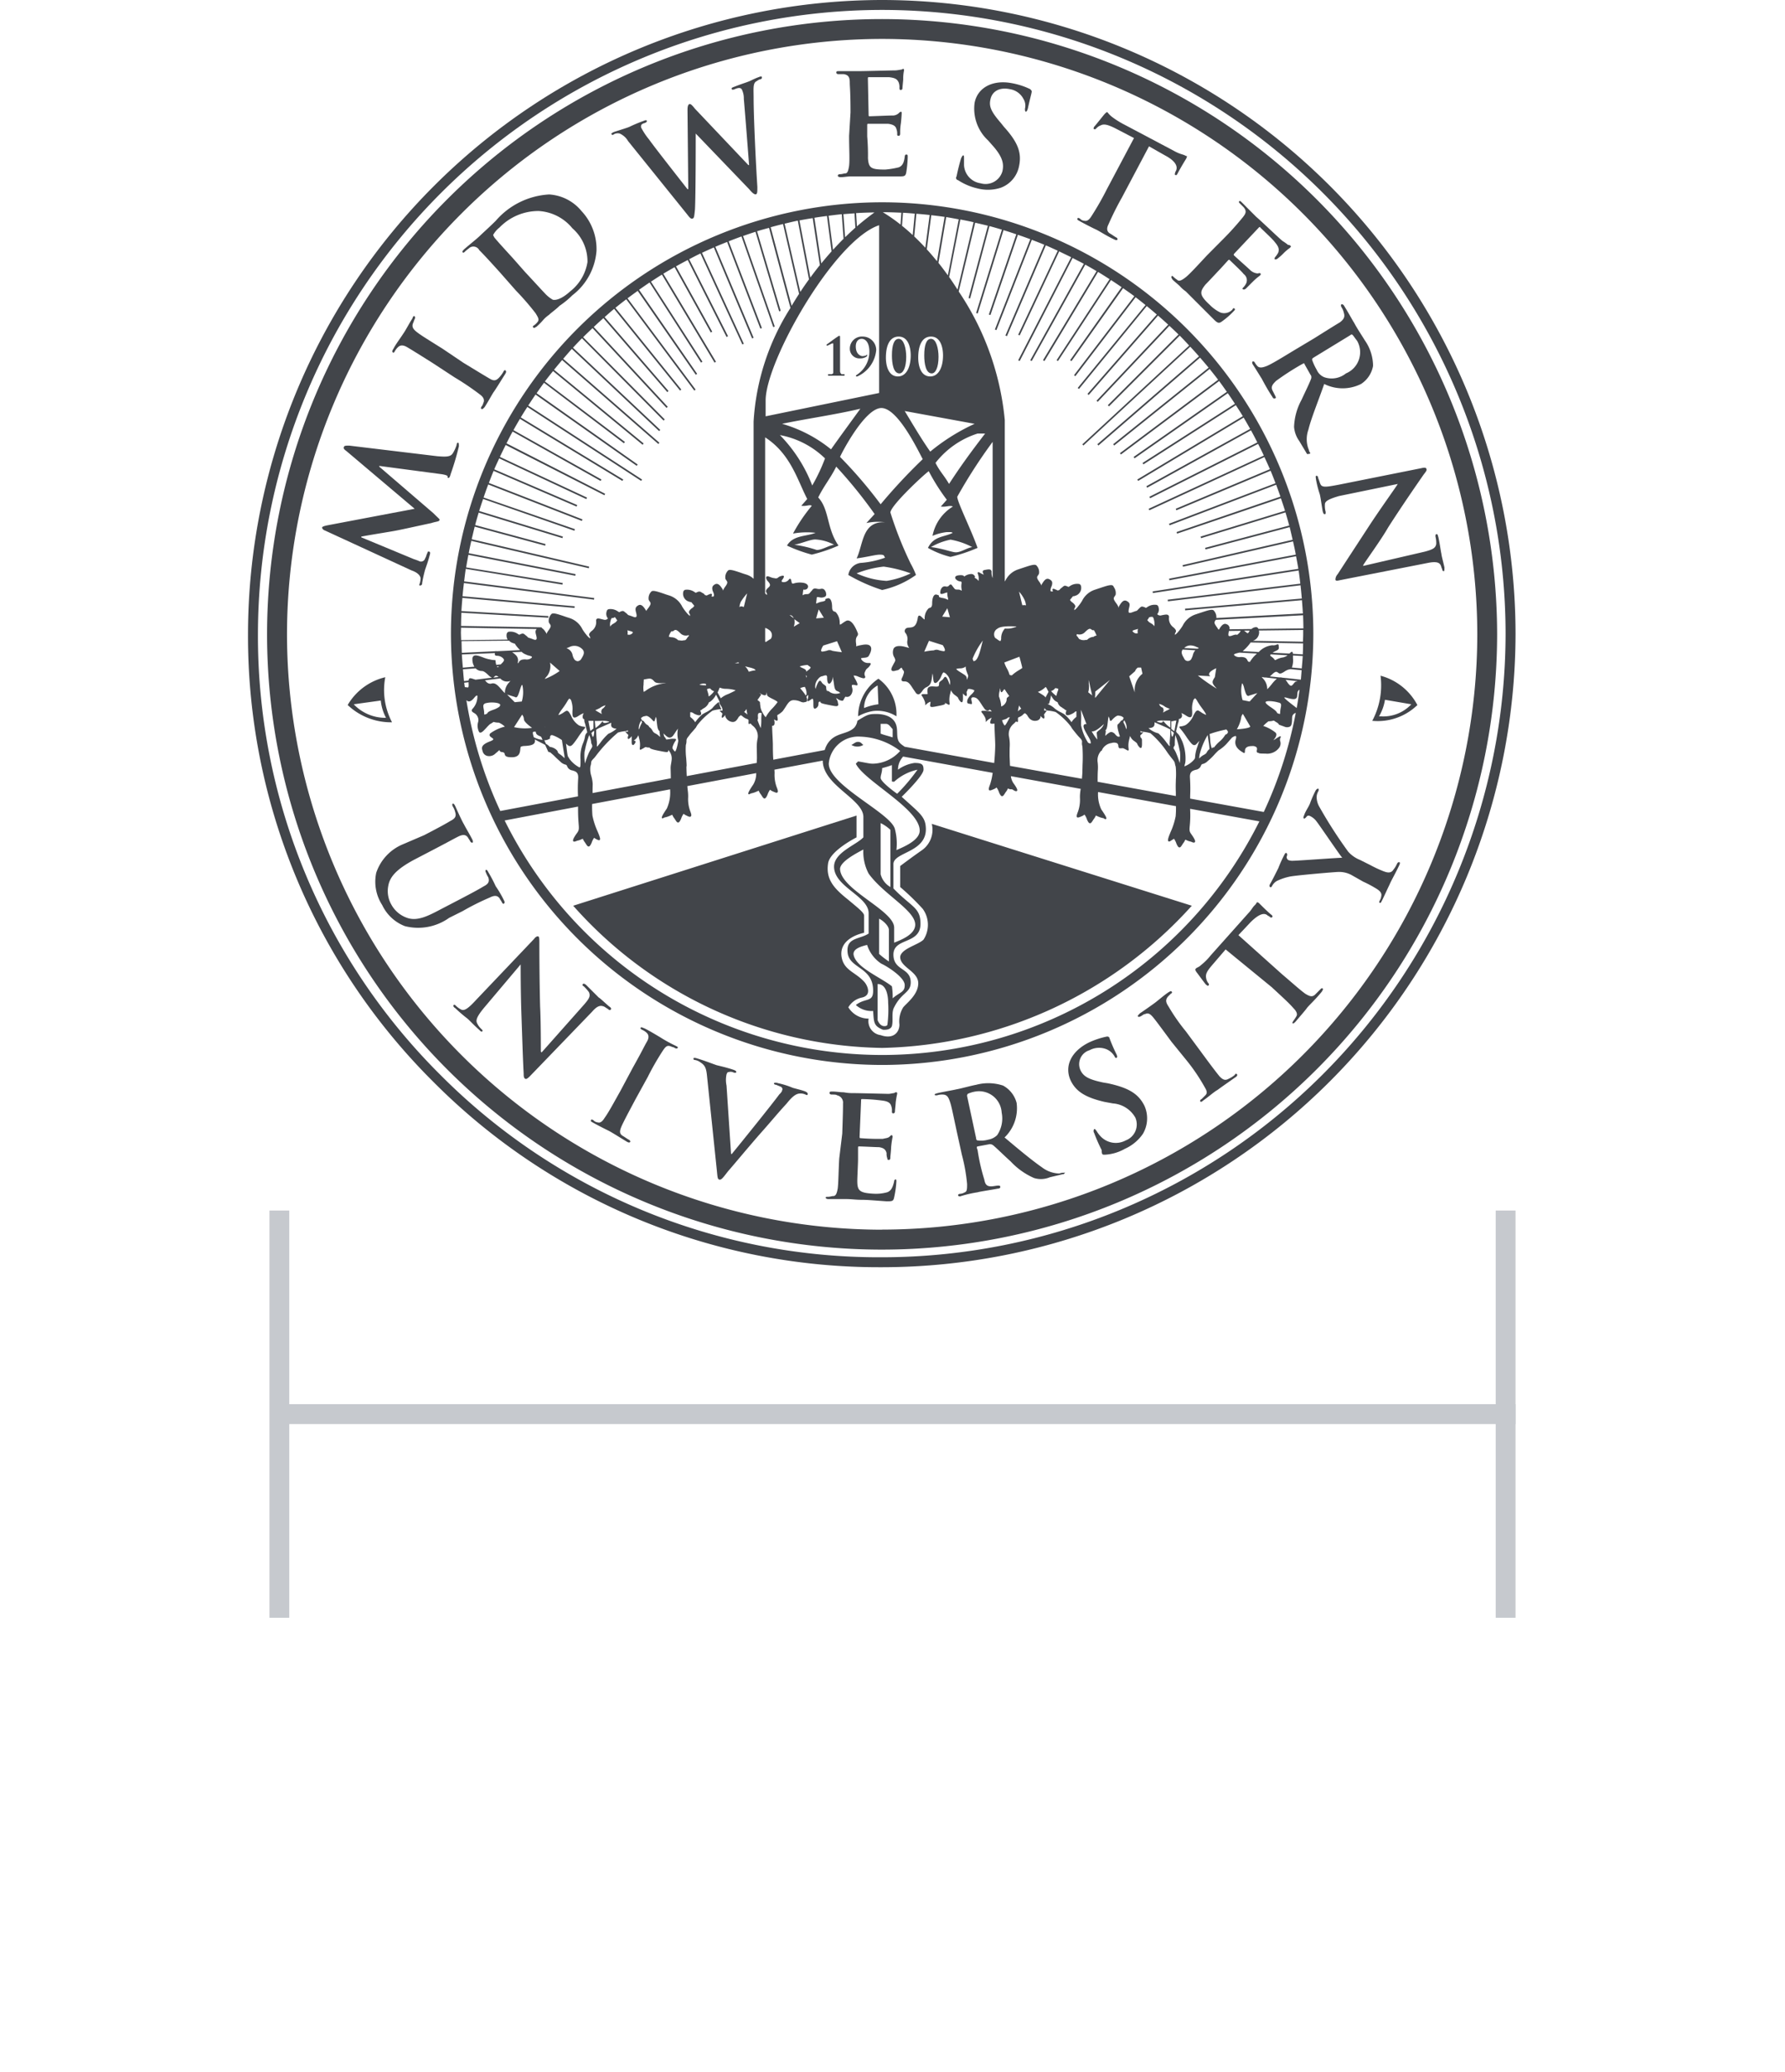 <svg xmlns="http://www.w3.org/2000/svg" xmlns:xlink="http://www.w3.org/1999/xlink" width="89.978" height="104.399" viewBox="0 0 89.978 104.399">
  <defs>
    <style>
      .cls-1, .cls-2 {
        fill: none;
      }

      .cls-2 {
        stroke: #c6c9ce;
      }

      .cls-3 {
        clip-path: url(#clip-path);
      }

      .cls-4 {
        mix-blend-mode: multiply;
        isolation: isolate;
      }

      .cls-5 {
        clip-path: url(#clip-path-2);
      }

      .cls-6 {
        fill: #42454a;
      }
    </style>
    <clipPath id="clip-path">
      <path id="Path_1207" data-name="Path 1207" class="cls-1" d="M0,0H89.978V-104.4H0Z"/>
    </clipPath>
    <clipPath id="clip-path-2">
      <rect id="Rectangle_158" data-name="Rectangle 158" class="cls-1" width="97.895" height="77.856" transform="translate(-4.499 -117.399)"/>
    </clipPath>
  </defs>
  <g id="Group_5900" data-name="Group 5900" transform="translate(0 104.399)">
    <g id="Group_1264" data-name="Group 1264" transform="translate(14.082 -22.879)">
      <path id="Path_1172" data-name="Path 1172" class="cls-2" d="M0,0V-20.52"/>
    </g>
    <g id="Group_1265" data-name="Group 1265" transform="translate(14.01 -33.14)">
      <path id="Path_1173" data-name="Path 1173" class="cls-2" d="M0,0H62.386"/>
    </g>
    <g id="Group_1266" data-name="Group 1266" transform="translate(75.895 -22.879)">
      <path id="Path_1174" data-name="Path 1174" class="cls-2" d="M0,0V-20.52"/>
    </g>
    <g id="Group_1302" data-name="Group 1302" class="cls-3">
      <g id="Group_1301" data-name="Group 1301" class="cls-4">
        <g id="Group_1300" data-name="Group 1300">
          <g id="Group_1299" data-name="Group 1299" class="cls-5">
            <g id="Group_1267" data-name="Group 1267" transform="translate(72.659 -76.488)">
              <path id="Path_1175" data-name="Path 1175" class="cls-6" d="M0,0C-.038-.152-.076-.493-.152-.834c-.037-.113-.037-.189-.113-.151C-.3-.985-.3-.947-.3-.872a1.289,1.289,0,0,1,.038.379C-.3-.3-.417-.227-.834-.114l-3.107.72V.568c.076-.151.91-1.288,1.251-1.894.8-1.251,1.705-2.539,1.781-2.653.113-.151.189-.227.151-.3,0-.076-.114-.076-.265-.038l-4.168.834c-.606.114-.834.152-.91-.038-.037-.076-.075-.227-.113-.3,0-.076-.038-.114-.076-.114-.076,0-.038.076-.038.152a5.07,5.07,0,0,0,.19.758c.037.113.075.416.151.871.038.114.038.152.114.152.038,0,.038-.038.038-.114A1.165,1.165,0,0,1-5.873-2.5c0-.151.189-.265.72-.417L-2.2-3.524c-.113.19-.8,1.137-1.4,2.046-.568.872-1.288,1.971-1.629,2.5a.41.41,0,0,0-.114.265c0,.076.076.076.228.038L-.682.455C-.3.379-.114.417-.038.568,0,.644,0,.72.038.758c0,.076.038.114.076.114S.152.8.152.682C.076.341,0,.076,0,0"/>
            </g>
            <g id="Group_1268" data-name="Group 1268" transform="translate(30.447 -53.677)">
              <path id="Path_1176" data-name="Path 1176" class="cls-6" d="M0,0C.076.038.114.076.189.114.265.189.3.189.341.152S.341.038.265,0C0-.227-.189-.417-.265-.455l-.607-.606c-.075-.076-.151-.114-.189-.076s-.038.076.038.114a2.158,2.158,0,0,1,.265.3c.076.19.038.3-.265.644L-3.145,2.311l-.038-.038c0-.151,0-1.591-.038-2.273-.038-1.478-.038-3.069-.038-3.183,0-.189,0-.3-.038-.341s-.151,0-.227.114L-6.442-.341c-.416.455-.606.568-.757.493a1.155,1.155,0,0,1-.266-.19C-7.5-.076-7.54-.114-7.578-.076s0,.114.075.152a7.5,7.5,0,0,0,.569.492c.113.076.3.3.644.607.076.075.114.113.152.075s0-.075-.038-.113A.921.921,0,0,1-6.4.834c-.075-.152,0-.341.341-.758l1.857-2.2c0,.19,0,1.4.038,2.5.038,1.061.076,2.349.114,2.993,0,.114,0,.228.075.266.038.037.114,0,.228-.114L-.606.265C-.341-.038-.189-.076,0,0"/>
            </g>
            <g id="Group_1269" data-name="Group 1269" transform="translate(43.444 -49.016)">
              <path id="Path_1177" data-name="Path 1177" class="cls-6" d="M0,0A8.618,8.618,0,0,1,1.023.076c.341.038.417.151.455.265a.642.642,0,0,1,.038.265c0,.076,0,.114.075.114A.082.082,0,0,0,1.667.644c0-.076.038-.379.038-.455a4.242,4.242,0,0,1,.076-.454c0-.038,0-.076-.038-.076A.14.14,0,0,0,1.629-.3c-.075,0-.189.038-.3.038C1.175-.265-.227-.3-.455-.3A2.164,2.164,0,0,1-.909-.341c-.19,0-.379-.038-.569-.038-.113,0-.151,0-.151.076,0,.038.038.076.113.076.114,0,.228,0,.266.038a.375.375,0,0,1,.3.416c0,.228,0,.417-.038,1.516l-.152,1.25c-.038.645-.038,1.213-.076,1.516-.037.19-.075.379-.227.379-.076,0-.151.038-.265.038-.076,0-.114,0-.114.038s.038.076.152.076h.909c.227,0,.455.037.758.037s.682.038,1.25.076c.266,0,.341,0,.379-.189a5.016,5.016,0,0,0,.114-.8c0-.076,0-.114-.038-.114s-.076.038-.076.114c-.075.3-.151.455-.341.531a2.116,2.116,0,0,1-.682.075c-.72-.038-.833-.151-.833-.644,0-.189.038-.871.038-1.1V2.463c0-.038,0-.076.037-.076.19,0,.872.038,1.024.038.265.038.341.152.378.3a.64.64,0,0,0,.038.265c0,.038,0,.076.076.076s.076-.076.076-.151c0-.038.038-.341.038-.493.038-.379.076-.493.076-.53a.133.133,0,0,0-.038-.076c-.038,0-.076.038-.114.076-.076.075-.189.075-.341.113A11.366,11.366,0,0,1-.076,1.97c-.038,0-.038-.038-.038-.075L-.038.076C-.038.038-.038,0,0,0"/>
            </g>
            <g id="Group_1270" data-name="Group 1270" transform="translate(34.047 -51.706)">
              <path id="Path_1178" data-name="Path 1178" class="cls-6" d="M0,0A6.886,6.886,0,0,1-.758-.417c-.189-.113-.568-.341-.8-.455-.113-.037-.151-.075-.189-.037s0,.075.076.113a.791.791,0,0,1,.227.152c.114.114.114.265,0,.455s-.189.378-.72,1.326l-.606,1.136c-.341.607-.606,1.1-.8,1.365q-.169.283-.341.227a.326.326,0,0,1-.227-.114q-.114-.057-.114,0c-.038.038,0,.076.076.114.265.152.644.341.8.417s.568.341.947.568c.076.038.114.038.152,0,0-.038,0-.076-.076-.114s-.228-.151-.3-.189c-.19-.114-.152-.265-.076-.455.113-.265.379-.758.72-1.4l.606-1.1A13.561,13.561,0,0,1-.644.265c.151-.227.227-.3.417-.227.075.038.151.038.189.076.076.038.114.038.152,0S.076.038,0,0"/>
            </g>
            <g id="Group_1271" data-name="Group 1271" transform="translate(40.602 -49.395)">
              <path id="Path_1179" data-name="Path 1179" class="cls-6" d="M0,0C-.189-.076-.531-.152-.644-.189a4.054,4.054,0,0,0-.72-.228c-.114-.038-.19-.038-.227,0,0,.038.037.076.113.076.076.038.19.076.265.114.038.038.076.113.038.151,0,.076-.075.152-.151.228-.3.416-1.857,2.349-2.387,2.993h-.038L-3.979-.3a1.348,1.348,0,0,1,0-.569c.038-.075.038-.113.114-.113A.331.331,0,0,1-3.6-.947c.076,0,.114,0,.114-.038s-.038-.076-.152-.114c-.341-.114-.682-.189-.833-.227-.228-.076-.606-.228-.985-.341-.114-.038-.19-.038-.19,0s0,.076.076.076a.652.652,0,0,1,.265.113c.228.152.3.265.341.682l.493,4.737c.038.379.038.454.113.492.114.038.19-.075.455-.416.265-.3.8-.948,1.554-1.819.644-.72.909-1.061,1.4-1.592.3-.379.454-.454.568-.492A.587.587,0,0,1,0,.152C.076.189.114.189.114.114Q.114.057,0,0"/>
            </g>
            <g id="Group_1272" data-name="Group 1272" transform="translate(70.537 -60.952)">
              <path id="Path_1180" data-name="Path 1180" class="cls-6" d="M0,0C-.038,0-.076,0-.114.076A1.322,1.322,0,0,1-.3.379C-.417.568-.606.53-.8.455a5.677,5.677,0,0,1-.644-.3l-.53-.266A1.582,1.582,0,0,1-2.577-.53a22.763,22.763,0,0,1-1.44-2.236,1.022,1.022,0,0,1-.151-.493.587.587,0,0,1,.076-.3c.038-.076.038-.113,0-.151-.038,0-.076.038-.114.075a5.414,5.414,0,0,0-.3.682c-.076.19-.227.379-.3.607-.038.076-.038.113,0,.151.038,0,.076-.038.113-.075.076-.114.152-.076.228-.038a.868.868,0,0,1,.3.265c.151.189,1.175,1.705,1.288,1.819-.227,0-2.235.151-2.463.151a.561.561,0,0,1-.265-.038.2.2,0,0,1-.076-.151c.038-.114.038-.152,0-.19s-.076,0-.113.076A6.513,6.513,0,0,0-6.1.3c-.113.227-.341.682-.416.8-.038.076-.038.114,0,.151s.075,0,.113-.075A.645.645,0,0,1-6.176.947,2.825,2.825,0,0,1-5.494.72C-5.04.644-3.221.493-3.107.493a1.307,1.307,0,0,1,.758.189l.53.3a5.844,5.844,0,0,1,.644.341c.19.114.3.228.266.379a.532.532,0,0,1-.076.227q-.057.114,0,.114c.038.038.076-.038.113-.114.114-.227.3-.644.379-.8.076-.19.3-.569.493-.985C.038.076.038,0,0,0"/>
            </g>
            <g id="Group_1273" data-name="Group 1273" transform="translate(66.558 -54.548)">
              <path id="Path_1181" data-name="Path 1181" class="cls-6" d="M0,0-.265.265c-.152.152-.3.076-.493-.038C-1.023.038-1.44-.341-1.933-.758l-2.2-1.97.606-.644c.455-.455.72-.493.872-.341l.075.037c.076.076.114.076.152.038s0-.075-.038-.113c-.152-.114-.493-.455-.606-.569-.076-.075-.114-.075-.152-.038,0,.038-.038.076-.114.152s-.151.227-.3.379L-5.532-1.705a3.006,3.006,0,0,1-.493.492c-.113.114-.227.114-.265.19-.038.038,0,.076.038.151.038.038.417.569.492.645.076.038.076.075.114.038a.071.071,0,0,0,0-.114A.586.586,0,0,1-5.76-.568c-.037-.19.038-.341.3-.645l.682-.795L-2.463-.114c.493.455.909.834,1.1,1.061.151.152.227.3.151.417a2.028,2.028,0,0,1-.151.227c-.038.076-.076.114-.038.114.038.038.076,0,.152-.076.189-.227.492-.568.568-.682C-.568.8-.227.493.076.114.114.038.152,0,.114-.038S.038-.038,0,0"/>
            </g>
            <g id="Group_1274" data-name="Group 1274" transform="translate(62.238 -50.229)">
              <path id="Path_1182" data-name="Path 1182" class="cls-6" d="M0,0A1.288,1.288,0,0,1-.3.189C-.493.3-.606.227-.758.076c-.189-.228-.53-.682-.947-1.251L-2.463-2.2a9.559,9.559,0,0,1-.871-1.25c-.152-.227-.152-.341-.038-.493.075-.076.113-.113.151-.151.076-.038.076-.076.038-.114s-.076,0-.151.038c-.228.151-.531.417-.683.53s-.53.379-.757.531c-.076.076-.114.114-.114.151.038.038.076.038.152,0s.151-.113.227-.113c.151-.076.265,0,.417.189s.265.341.909,1.213l.8.985A9.428,9.428,0,0,1-1.516.606c.114.19.152.3.038.417l-.189.19c-.076.037-.076.075-.076.113.038.038.076.038.152-.038.227-.151.568-.454.719-.53C-.72.644-.341.379.038.114.114.076.152,0,.114-.038S.038-.076,0,0"/>
            </g>
            <g id="Group_1275" data-name="Group 1275" transform="translate(53.599 -45.303)">
              <path id="Path_1183" data-name="Path 1183" class="cls-6" d="M0,0A.407.407,0,0,0-.189.038a1.48,1.48,0,0,1-.872-.3c-.493-.341-1.137-.872-1.9-1.516a2.044,2.044,0,0,0,.607-1.743,1.394,1.394,0,0,0-.682-.871,2.375,2.375,0,0,0-1.364-.038c-.228.038-.758.189-.986.227-.151.038-.606.114-.947.189-.114.038-.151.038-.151.076s.037.038.113.038A.854.854,0,0,1-6.1-3.941c.228,0,.3.114.379.341s.114.417.341,1.478l.266,1.213A8.837,8.837,0,0,1-4.85.568c0,.228,0,.379-.114.417a.536.536,0,0,1-.227.076c-.076,0-.114.038-.114.076s.076.076.152.038A5.92,5.92,0,0,1-4.32.985C-4.206.947-3.676.872-3.3.8c.076,0,.152-.038.114-.114,0-.038-.038-.038-.114-.038s-.227.038-.341.038c-.227,0-.3-.114-.341-.341A9.874,9.874,0,0,1-4.32-1.137l-.038-.113c0-.038,0-.076.038-.076l.607-.114a.286.286,0,0,1,.151.038c.114.076.531.493.91.834A3.558,3.558,0,0,0-1.478.265a1.162,1.162,0,0,0,.8-.038L-.038.076A.1.1,0,0,0,.076-.038C.076,0,.038,0,0,0M-3.334-1.895a.844.844,0,0,1-.455.228,1.3,1.3,0,0,1-.531.038c-.038,0-.075-.038-.075-.114L-4.85-3.865a.14.14,0,0,1,.038-.114,1.539,1.539,0,0,1,.379-.113A1.141,1.141,0,0,1-3.107-3.031a1.5,1.5,0,0,1-.227,1.136"/>
            </g>
            <g id="Group_1276" data-name="Group 1276" transform="translate(55.835 -49.812)">
              <path id="Path_1184" data-name="Path 1184" class="cls-6" d="M0,0-.227-.038c-.72-.151-.986-.3-1.137-.606A.734.734,0,0,1-.909-1.667a1,1,0,0,1,.871-.038.851.851,0,0,1,.379.341c.038.076.076.114.114.076s.038-.076-.038-.228a8.567,8.567,0,0,1-.341-.8.14.14,0,0,0-.114-.038,4.077,4.077,0,0,0-.909.3c-.91.455-1.251,1.212-.91,1.932.266.531.72.834,1.7,1.061l.417.076a1.419,1.419,0,0,1,1.137.72A.861.861,0,0,1,.909,2.88a1.052,1.052,0,0,1-1.25-.19,1.544,1.544,0,0,1-.227-.3c-.038-.038-.076-.113-.114-.076a.17.17,0,0,0,0,.19A8.433,8.433,0,0,0-.3,3.372c0,.228.038.228.151.228A2.253,2.253,0,0,0,.872,3.3a2.18,2.18,0,0,0,.909-.758,1.548,1.548,0,0,0,.076-1.4C1.554.53,1.061.227,0,0"/>
            </g>
            <g id="Group_1277" data-name="Group 1277" transform="translate(30.94 -97.631)">
              <path id="Path_1185" data-name="Path 1185" class="cls-6" d="M0,0A.4.4,0,0,1,.3-.038.91.91,0,0,1,.72.341L3.713,4.054c.114.152.19.228.266.19s.075-.114.113-.455c.038-.72.038-3.448.038-3.827l2.69,2.8c.19.227.266.265.342.265.075-.038.075-.113.075-.379-.075-1.136-.189-3.524-.189-4.471,0-.454-.038-.72.114-.833.075-.038.151-.114.227-.114.076-.038.076-.038.076-.114,0-.038-.076-.038-.152,0-.227.076-.493.228-.53.228-.076.037-.341.113-.72.265q-.171.057-.114.114c0,.037.076.037.152,0,.265-.114.341-.038.378.075a1.015,1.015,0,0,1,.076.417c.076.872.228,2.842.265,3.335H6.783L4.092-1.288c-.151-.19-.227-.266-.3-.228-.038.038-.076.076-.076.3l.038,3.979H3.713C3.448,2.425,2.046.644,1.781.265A3.461,3.461,0,0,1,1.4-.3a.173.173,0,0,1,0-.19.293.293,0,0,1,.152-.075c.075-.038.113-.038.113-.114,0-.038-.076-.038-.151,0a6.6,6.6,0,0,0-.72.3C.72-.341.341-.227,0-.114-.076-.076-.152-.038-.114,0A.071.071,0,0,0,0,0"/>
            </g>
            <g id="Group_1278" data-name="Group 1278" transform="translate(54.395 -93.274)">
              <path id="Path_1186" data-name="Path 1186" class="cls-6" d="M0,0C.265.152.644.341.8.417c.189.076.568.341.985.53.076.038.114.038.151,0,0-.038,0-.075-.075-.113s-.228-.152-.3-.19C1.364.531,1.4.341,1.478.189A14.832,14.832,0,0,1,2.16-1.175L3.524-3.751l.8.454c.568.3.644.569.568.758l-.038.076c-.038.114-.038.152,0,.152.038.038.076,0,.114-.076.076-.152.341-.606.417-.72.038-.076.075-.152.038-.152s-.076-.038-.19-.075a1.947,1.947,0,0,1-.455-.19L2.273-4.85a4.271,4.271,0,0,1-.606-.379,1.222,1.222,0,0,1-.227-.227c-.038-.038-.076,0-.152.075-.038.038-.454.569-.53.645-.038.075-.038.113,0,.113.038.038.076,0,.113-.038A.584.584,0,0,1,1.1-4.812c.151-.076.341-.038.72.151l.947.493L1.4-1.591A14.522,14.522,0,0,1,.644-.265C.53-.076.417.038.265,0A.326.326,0,0,1,.038-.114q-.114-.057-.114,0C-.114-.076-.076-.038,0,0"/>
            </g>
            <g id="Group_1279" data-name="Group 1279" transform="translate(24.688 -59.171)">
              <path id="Path_1187" data-name="Path 1187" class="cls-6" d="M0,0C.227-.114.379-.114.493.038.53.114.568.152.606.227S.682.341.72.3.758.227.72.152A5.179,5.179,0,0,0,.3-.568a7.3,7.3,0,0,0-.379-.72C-.114-1.364-.152-1.4-.189-1.4c-.038.038-.038.076,0,.152a1.225,1.225,0,0,0,.113.227C0-.8-.076-.682-.3-.568c-.19.113-.379.227-1.326.72l-.8.416c-.644.341-1.213.645-1.743.455a1.441,1.441,0,0,1-.8-.682,1.367,1.367,0,0,1-.151-.909c.075-.455.379-.834,1.288-1.327l.871-.454c.948-.493,1.137-.607,1.365-.72s.378-.114.492.038c.038.075.076.113.114.189s.076.076.113.076.038-.076,0-.152c-.113-.227-.341-.606-.416-.757-.114-.19-.3-.607-.455-.948-.038-.076-.076-.113-.114-.113-.038.037-.038.075,0,.151a.809.809,0,0,1,.114.265c.076.228,0,.341-.227.455-.19.114-.379.227-1.327.72l-1.061.455A2.378,2.378,0,0,0-5.722-1.25a2.162,2.162,0,0,0,.3,1.629A2.1,2.1,0,0,0-4.282,1.44a2.694,2.694,0,0,0,2.236-.417l.682-.341A12.682,12.682,0,0,1,0,0"/>
            </g>
            <g id="Group_1280" data-name="Group 1280" transform="translate(63.413 -85.923)">
              <path id="Path_1188" data-name="Path 1188" class="cls-6" d="M0,0A.843.843,0,0,1-.152-.189C-.189-.265-.227-.265-.265-.265c-.038.038-.038.076,0,.151.151.228.379.607.454.72.038.076.3.569.531.91.038.075.076.113.152.075.037,0,.037-.037,0-.113l-.152-.3C.644.985.758.872.909.72A13.016,13.016,0,0,1,2.2-.114l.075-.038c.038-.037.076,0,.076.038l.3.531c.038.038.038.076.038.151-.038.152-.3.682-.492,1.1a3.074,3.074,0,0,0-.379,1.364,1.406,1.406,0,0,0,.265.72l.341.569c.038.075.076.113.114.075.113,0,.113-.037.076-.075s-.038-.114-.076-.19a1.415,1.415,0,0,1,0-.947c.151-.606.454-1.326.8-2.311a2.079,2.079,0,0,0,1.857,0A1.373,1.373,0,0,0,5.8-.038a2.268,2.268,0,0,0-.416-1.288c-.114-.19-.417-.644-.531-.872-.076-.113-.3-.53-.492-.833-.038-.076-.076-.114-.152-.114-.038.038-.038.076,0,.152a.791.791,0,0,1,.114.265c.075.227,0,.341-.19.492-.189.114-.379.228-1.288.8L1.781-.8C1.213-.455.72-.152.455-.038.265.038.114.076,0,0M2.8-.455,4.661-1.591a.07.07,0,0,1,.113,0c.038.037.114.151.228.3A1.157,1.157,0,0,1,4.433.341a1.144,1.144,0,0,1-1.1.189A.711.711,0,0,1,2.956.152a2.856,2.856,0,0,1-.228-.493c0-.038,0-.076.076-.114"/>
            </g>
            <g id="Group_1281" data-name="Group 1281" transform="translate(59.359 -90.28)">
              <path id="Path_1189" data-name="Path 1189" class="cls-6" d="M0,0C-.038-.038-.114-.076-.189-.152S-.3-.227-.3-.189c-.038.037,0,.075.038.151C-.152.076,0,.189.114.3a1.616,1.616,0,0,0,.3.265l.53.531.872.871c.189.19.265.228.417.114a3.874,3.874,0,0,0,.606-.53c.038-.038.076-.076.038-.114S2.8,1.4,2.766,1.478a.564.564,0,0,1-.606.151,1.88,1.88,0,0,1-.531-.379C1.1.758,1.1.606,1.4.227c.152-.151.606-.644.758-.8l.379-.417c.038-.038.038-.038.076-.038.113.114.644.606.719.72a.381.381,0,0,1,.114.492A.856.856,0,0,1,3.3.379c-.038.038-.038.076,0,.076.037.038.113,0,.151-.038s.227-.228.341-.341c.265-.265.379-.3.379-.341.038-.038.038-.038,0-.076s-.076,0-.151,0a.618.618,0,0,1-.342-.152c-.113-.113-.719-.644-.833-.757-.038-.038,0-.038,0-.076l1.25-1.326c.038-.038.076-.038.076,0,.114.113.644.606.72.72.227.265.227.378.189.53a1.128,1.128,0,0,1-.151.227.14.14,0,0,0-.038.114c.038.038.076,0,.114,0a2.821,2.821,0,0,0,.341-.3c.227-.227.341-.265.341-.3.038-.038.038-.038,0-.076a.14.14,0,0,0-.114-.038A2.431,2.431,0,0,0,5.3-1.97c-.114-.076-1.137-1.061-1.326-1.213l-.3-.3L3.259-3.9c-.076-.076-.114-.114-.152-.076s0,.076.038.114l.189.19c.152.189.114.3-.037.492A14.382,14.382,0,0,1,2.273-2.046l-.795.8C1.023-.758.644-.341.417-.152.265-.038.114.076,0,0"/>
            </g>
            <g id="Group_1282" data-name="Group 1282" transform="translate(42.27 -100.662)">
              <path id="Path_1190" data-name="Path 1190" class="cls-6" d="M0,0H.265c.228.038.3.152.3.417,0,.227.038.417.038,1.515L.531,3.107c0,.644.037,1.213,0,1.516C.493,4.85.455,5,.341,5,.265,5,.189,5.04.076,5.04c-.076,0-.114.037-.114.075s.038.076.152.076c.151,0,.341-.038.492-.038H3.031c.266,0,.341,0,.379-.189a5.641,5.641,0,0,0,.076-.8c0-.076,0-.114-.076-.114-.038,0-.075.038-.075.114-.038.3-.114.455-.3.531a4.351,4.351,0,0,1-.682.113c-.72,0-.833-.076-.871-.568a10.983,10.983,0,0,0-.038-1.1V2.577c0-.038,0-.076.038-.076H2.5c.265.038.379.114.417.265a.644.644,0,0,1,.038.265c0,.038,0,.076.075.076s.076-.076.076-.151a2.716,2.716,0,0,1,.038-.493c.038-.379.038-.493.038-.531a.037.037,0,0,0-.038-.037c-.038,0-.076.037-.114.075a.46.46,0,0,1-.341.114c-.151,0-.985.038-1.136.038-.038,0-.038-.038-.038-.076L1.478.227c0-.038,0-.075.038-.075H2.539c.341.037.417.113.492.265a.642.642,0,0,1,.038.265c0,.076,0,.114.076.114A.082.082,0,0,0,3.221.72c0-.076.038-.417.038-.455A2.058,2.058,0,0,1,3.3-.189c0-.038,0-.076-.038-.076s-.076.038-.114.038-.189.038-.3.038c-.152,0-1.554.037-1.781.037H.038c-.114,0-.152,0-.152.076C-.114-.038-.076,0,0,0"/>
            </g>
            <g id="Group_1283" data-name="Group 1283" transform="translate(48.294 -95.32)">
              <path id="Path_1191" data-name="Path 1191" class="cls-6" d="M0,0A2.978,2.978,0,0,0,.985.417,2.082,2.082,0,0,0,2.16.379,1.451,1.451,0,0,0,3.069-.682c.152-.682-.038-1.213-.758-2.008L2.16-2.88c-.493-.568-.606-.833-.531-1.174.076-.417.455-.645.986-.531a.929.929,0,0,1,.682.493.643.643,0,0,1,.075.492c0,.076,0,.114.038.152.038,0,.076-.038.114-.19.114-.53.189-.757.189-.833,0-.038-.038-.076-.075-.114a3.538,3.538,0,0,0-.91-.3C1.743-5.077.985-4.661.834-3.9a2.186,2.186,0,0,0,.682,1.9l.265.3c.492.568.53.909.455,1.25a.884.884,0,0,1-1.1.607A.974.974,0,0,1,.3-.758v-.379c0-.038,0-.113-.038-.113S.189-1.175.152-1.1C.114-.985,0-.568-.076-.189A.118.118,0,0,0,0,0"/>
            </g>
            <g id="Group_1284" data-name="Group 1284" transform="translate(21.202 -75.237)">
              <path id="Path_1192" data-name="Path 1192" class="cls-6" d="M0,0A1.326,1.326,0,0,1-.038.227q-.057.114,0,.114A.1.1,0,0,0,.076.227,6.569,6.569,0,0,1,.227-.455c.038-.113.152-.417.228-.72.038-.113.038-.189-.038-.189C.379-1.4.341-1.326.341-1.288.3-1.25.3-1.137.227-1.023a.214.214,0,0,1-.265.151,2.807,2.807,0,0,0-.3-.113l-2.652-1.1v-.038c.606-.114,1.591-.265,1.743-.3.227-.038,1.4-.3,1.78-.379.228-.076.417-.076.417-.152.038-.037-.038-.075-.3-.341L-2.084-5.646v-.038l3.145.417c.227.038.3.076.3.114s0,.076.038.076.076-.038.114-.19a13.813,13.813,0,0,0,.416-1.4c0-.076,0-.189-.037-.189s-.076.037-.076.113a1.8,1.8,0,0,1-.19.417c-.113.19-.341.19-.795.152L-3.6-6.707c-.151,0-.265,0-.265.076-.038.038,0,.114.114.189L-.3-3.524l-4.4.834c-.189.038-.265.075-.265.113s.038.114.152.152L-.455-.417C-.227-.341,0-.189,0,0"/>
            </g>
            <g id="Group_1285" data-name="Group 1285" transform="translate(23.437 -91.72)">
              <path id="Path_1193" data-name="Path 1193" class="cls-6" d="M0,0C.076-.076.189-.152.227-.189A.332.332,0,0,1,.72-.076c.152.152.3.3,1.023,1.1l.834.947a13.406,13.406,0,0,1,.985,1.137c.113.19.189.3.113.417a.8.8,0,0,1-.189.189c-.076.038-.076.076-.038.114s.076,0,.152-.038a2.962,2.962,0,0,0,.341-.341,1.616,1.616,0,0,1,.3-.265c.114-.114.341-.265.53-.455a4.353,4.353,0,0,0,.645-.53A3.113,3.113,0,0,0,6.631-.038a2.8,2.8,0,0,0-.758-2.008A2.286,2.286,0,0,0,4.244-2.88a3.838,3.838,0,0,0-2.69,1.326c-.3.3-.645.607-.8.758s-.493.417-.8.682C-.114-.038-.152,0-.114.038S-.038.038,0,0M1.44-.872a1.237,1.237,0,0,1,.3-.341,2.735,2.735,0,0,1,1.97-.833,2.369,2.369,0,0,1,1.706.871A2.206,2.206,0,0,1,6.176.53,2.346,2.346,0,0,1,5.3,2.008c-.417.379-.72.455-.872.417a1.645,1.645,0,0,1-.416-.341c-.114-.114-.455-.493-.986-1.061L2.425.341c-.379-.417-.8-.871-.947-1.061C1.44-.8,1.4-.834,1.44-.872"/>
            </g>
            <g id="Group_1286" data-name="Group 1286" transform="translate(19.913 -86.718)">
              <path id="Path_1194" data-name="Path 1194" class="cls-6" d="M0,0A.8.8,0,0,1,.152-.189C.265-.3.417-.3.606-.189s.379.227,1.289.8l1.1.72A13.882,13.882,0,0,1,4.282,2.2c.151.113.227.227.189.379-.038.075-.038.151-.113.227q-.057.114,0,.114c.037.038.075,0,.151-.076.152-.227.379-.644.455-.758.113-.152.341-.53.606-.947.038-.076.038-.114,0-.152s-.076,0-.114.076a1.533,1.533,0,0,1-.227.3c-.152.152-.265.152-.455.038-.265-.152-.757-.455-1.326-.8L2.387-.114C1.478-.682,1.288-.8,1.1-.947S.834-1.213.909-1.4c.038-.076.038-.114.076-.189s.038-.114,0-.152-.076,0-.113.114C.72-1.4.53-1.023.417-.872.3-.682.038-.341-.076-.114-.152,0-.152.038-.114.076S-.038.076,0,0"/>
            </g>
            <g id="Group_1287" data-name="Group 1287" transform="translate(44.467 -103.438)">
              <path id="Path_1195" data-name="Path 1195" class="cls-6" d="M0,0A31,31,0,1,0,0,62.009,31.04,31.04,0,0,0,31,31,31.04,31.04,0,0,0,0,0M0,61.005A30.034,30.034,0,0,1-30,31,30.035,30.035,0,0,1,0,1,30.035,30.035,0,0,1,30,31a30.034,30.034,0,0,1-30,30"/>
            </g>
            <g id="Group_1288" data-name="Group 1288" transform="translate(46.968 -85.582)">
              <path id="Path_1196" data-name="Path 1196" class="cls-6" d="M0,0C.189,0,.341-.3.341-.834c0-.416-.114-.909-.379-.909-.227,0-.341.3-.341.834C-.379-.493-.3,0,0,0"/>
            </g>
            <g id="Group_1289" data-name="Group 1289" transform="translate(44.96 -86.491)">
              <path id="Path_1197" data-name="Path 1197" class="cls-6" d="M0,0C0,.417.076.909.379.909.568.909.72.606.72.076c0-.417-.114-.91-.379-.91C.114-.834,0-.53,0,0"/>
            </g>
            <g id="Group_1290" data-name="Group 1290" transform="translate(43.368 -86.339)">
              <path id="Path_1198" data-name="Path 1198" class="cls-6" d="M0,0A.528.528,0,0,0,.341-.114V-.189A.037.037,0,0,0,.3-.152a.773.773,0,0,1-.189.038c-.076,0-.341-.075-.341-.492,0-.228.113-.379.3-.379S.455-.8.455-.341A1.386,1.386,0,0,1-.189.834L-.227.872A.037.037,0,0,0-.189.909h.037A1.617,1.617,0,0,0,.8-.417.68.68,0,0,0,.114-1.1.608.608,0,0,0-.53-.493.486.486,0,0,0,0,0"/>
            </g>
            <g id="Group_1291" data-name="Group 1291" transform="translate(41.966 -87.097)">
              <path id="Path_1199" data-name="Path 1199" class="cls-6" d="M0,0C.038,0,.038,0,.038.076V1.44c0,.076,0,.076-.076.114H-.227v.037c0,.038,0,.038.038.038H.568c.038,0,.038,0,.038-.038V1.554H.455A.2.2,0,0,1,.379,1.4V-.341A.037.037,0,0,0,.341-.379a.133.133,0,0,0-.076.038C.189-.3-.265.038-.265.038A.037.037,0,0,0-.3.076V.114h.038C-.227.114-.038,0,0,0"/>
            </g>
            <g id="Group_1292" data-name="Group 1292" transform="translate(44.278 -70.198)">
              <path id="Path_1200" data-name="Path 1200" class="cls-6" d="M0,0A2.3,2.3,0,0,0-1.023,1.895a2.27,2.27,0,0,1,.758-.266,1.8,1.8,0,0,1,1.174.266A2.2,2.2,0,0,0,0,0M-.72,1.478V1.4A1.32,1.32,0,0,1-.038.341L0,1.288a2.792,2.792,0,0,0-.72.19"/>
            </g>
            <g id="Group_1293" data-name="Group 1293" transform="translate(46.476 -61.558)">
              <path id="Path_1201" data-name="Path 1201" class="cls-6" d="M0,0C-.493.341-1.1.8-1.1.8V1.857a12.771,12.771,0,0,1,1.137,1.1A1.37,1.37,0,0,1,.076,4.509c-.265.265-1.137.455-1.175.872,0,.53.91.72.91,1.326,0,.568-.569.985-.758,1.212a1.354,1.354,0,0,0-.19.872c0,.379-.3.758-.947.53a.709.709,0,0,1-.606-.833,1.194,1.194,0,0,1-1.023-.569,1.038,1.038,0,0,1,.682-.492c.53-.114.265-.644.113-.8-.454-.493-1.023-.568-1.136-1.25-.152-.986,1.136-1.213,1.136-1.213V3.3c0-.152-.3-.379-.8-.8C-4.433,1.932-4.85,1.478-4.736.682-4.661.038-3.3-.644-3.3-.644v-1.1L-17.582,2.8A21.232,21.232,0,0,0-2.008,9.965,21.617,21.617,0,0,0,13.6,2.8S1.326-1.061.493-1.326A1.26,1.26,0,0,1,0,0"/>
            </g>
            <g id="Group_1294" data-name="Group 1294" transform="translate(42.914 -66.863)">
              <path id="Path_1202" data-name="Path 1202" class="cls-6" d="M0,0A.58.58,0,0,0,.606,0C.531-.038.493-.152.341-.152S.114-.038,0,0"/>
            </g>
            <g id="Group_1295" data-name="Group 1295" transform="translate(19.421 -70.273)">
              <path id="Path_1203" data-name="Path 1203" class="cls-6" d="M0,0A2.99,2.99,0,0,0-1.895,1.4a3.17,3.17,0,0,0,2.236.871A3.483,3.483,0,0,1,0,0M-1.591,1.364l1.364-.189a2.348,2.348,0,0,0,.265.871H-.038a2.207,2.207,0,0,1-1.553-.682"/>
            </g>
            <g id="Group_1296" data-name="Group 1296" transform="translate(69.59 -70.349)">
              <path id="Path_1204" data-name="Path 1204" class="cls-6" d="M0,0A3.807,3.807,0,0,1-.417,2.273a2.871,2.871,0,0,0,2.274-.795A2.954,2.954,0,0,0,0,0M0,2.046H-.076a2.37,2.37,0,0,0,.3-.833l1.327.227A1.926,1.926,0,0,1,0,2.046"/>
            </g>
            <g id="Group_1297" data-name="Group 1297" transform="translate(44.467 -94.206)">
              <path id="Path_1205" data-name="Path 1205" class="cls-6" d="M0,0A21.76,21.76,0,0,0-21.736,21.735,21.761,21.761,0,0,0,0,43.471,21.76,21.76,0,0,0,21.735,21.735,21.759,21.759,0,0,0,0,0M10.145,12.255,15.53,7.276c.15.161.3.324.441.49l-5.123,4.427.054.063,5.123-4.428c.145.168.291.335.432.508l-4.812,3.856.051.065L16.508,8.4c.145.179.288.359.427.543l-4.948,3.7.049.066,4.95-3.7c.134.178.261.361.389.543l-4.7,3.283.047.068L17.423,9.62q.184.264.36.534l-4.657,2.983.044.07,4.658-2.984c.119.184.24.368.353.556L12.862,13.97l.042.071,5.318-3.191c.113.188.221.378.328.57l-5.232,2.89.04.073,5.233-2.892c.112.2.217.406.321.61L13.471,14.84l.037.074,5.442-2.739c.1.195.2.39.289.589l-5.805,2.682.035.075,5.8-2.682c.094.2.189.405.277.612L14.8,15.445l.031.076,4.75-1.994c.088.208.168.419.249.63L14.46,16.2l.029.078,5.372-2.046c.075.2.146.4.216.6L14.84,16.619l.027.078L20.1,14.915c.072.21.143.419.208.632l-4.257,1.3.024.079,4.256-1.3q.1.33.189.664l-4.24,1.124.021.08,4.241-1.124c.055.21.1.424.151.637l-5.549,1.278.019.08,5.549-1.277c.049.221.1.443.139.667l-6.387,1.212.015.081,6.386-1.212c.04.212.081.422.114.636L13.635,19.61l.012.082,7.347-1.138c.034.22.059.443.085.665l-6.685.808.01.082L21.09,19.3q.037.333.064.669l-5.887.512.007.082,5.887-.512c.017.223.036.445.047.669l-4.36.23a.5.5,0,0,0-.12-.364c-.068-.1-.281-.032-.633.084-.092.03-.193.063-.3.1a1.118,1.118,0,0,0-.643.561,2.17,2.17,0,0,1-.2.279.911.911,0,0,1-.191.19c0-.009,0-.024,0-.034a.262.262,0,0,0,0-.028.092.092,0,0,1,.02-.045c.042-.068.064-.135-.1-.274a.547.547,0,0,1-.219-.514.124.124,0,0,0-.04-.1c-.059-.048-.166-.026-.3,0l-.029.005a.205.205,0,0,1-.227-.055.361.361,0,0,0,.066-.344.148.148,0,0,0-.09-.121.643.643,0,0,0-.473.106c-.069.046-.07.046-.1.03a.388.388,0,0,0-.073-.032c-.127-.042-.136-.033-.287.119l-.045.046c-.02.023-.02.023-.059.034s-.088.027-.192.066c-.089.034-.149.039-.176.015s-.013-.142.008-.227l.007-.028c.037-.146.047-.241-.125-.327s-.278.1-.356.215l-.012.019a.18.18,0,0,0-.032.117.775.775,0,0,0-.122-.231c-.171-.228-.143-.269-.086-.351a.714.714,0,0,0,.052-.086.514.514,0,0,0-.087-.375c-.01-.018-.02-.037-.03-.059-.07-.1-.282-.032-.633.084-.092.031-.193.064-.3.1a1.1,1.1,0,0,0-.643.56,2.261,2.261,0,0,1-.2.28.916.916,0,0,1-.191.19c0-.009,0-.024,0-.034s0-.019,0-.028a.1.1,0,0,1,.019-.046c.043-.067.064-.135-.107-.276a.334.334,0,0,1-.108-.1c-.008-.011-.017-.021-.025-.031.091-.113.138-.168.16-.193a.1.1,0,0,0,.084-.012.414.414,0,0,0,.318-.479.149.149,0,0,0-.091-.121.642.642,0,0,0-.473.106c-.07.046-.069.046-.1.03a.469.469,0,0,0-.073-.032c-.1-.034-.128-.01-.2.052-.021.018-.047.039-.083.067s-.048.05-.06.063-.018.022-.053.029l-.055.013a.224.224,0,0,0-.078-.041c-.02-.008-.042-.017-.073-.032s-.073-.02-.094,0-.006.067.018.116c-.045.011-.1.014-.118-.013s-.011-.134.057-.27c.036-.147.046-.242-.126-.328s-.278.1-.355.216l-.013.019a.162.162,0,0,0-.031.088.742.742,0,0,0-.085-.165c-.171-.228-.143-.269-.086-.351a.61.61,0,0,0,.051-.086.479.479,0,0,0-.116-.4c-.07-.1-.282-.032-.633.084-.092.03-.193.064-.3.1a1.1,1.1,0,0,0-.643.56l-.033.049V10.974A13.934,13.934,0,0,0,3.859,4.495L4.69,1.03c.214.049.429.1.64.15L4.355,4.825l.08.022L5.409,1.2c.212.056.42.117.629.179l-1.3,4.2.079.025,1.3-4.2c.217.065.431.136.645.209L5.379,5.656l.079.027L6.842,1.639c.209.072.419.144.625.222L5.683,6.412l.077.03L7.544,1.891c.211.081.422.162.63.249L6.214,6.714l.076.033L8.251,2.171c.2.085.4.179.6.27L6.859,6.675l.074.035L8.924,2.475c.2.1.405.193.605.294L6.859,7.962,6.933,8,9.6,2.807c.19.1.38.192.567.294l-2.7,4.86L7.539,8l2.7-4.858c.192.106.381.216.57.328l-2.7,4.488L8.182,8l2.7-4.49c.2.118.39.242.583.366L8.794,7.958,8.863,8l2.672-4.081c.181.118.36.237.537.359L9.477,7.957l.067.048,2.6-3.676c.19.133.382.265.568.405l-3.04,3.98.066.05,3.039-3.979c.169.128.335.261.5.394L9.858,9.357l.063.052L13.338,5.23c.171.139.339.282.506.426l-3.493,4,.062.054,3.494-4q.26.225.512.457L10.807,10l.06.056,3.612-3.831c.155.145.309.289.46.438l-3.563,3.563.058.058L15,6.72c.162.161.318.329.475.5l-5.384,4.978Zm-9,15.183v.006c-.132-.1-.294-.181-.346-.366-.076-.227,0-.53-.114-.8-.19-.454-.758-.492-.985-.492-.379,0-.455.038-.948.341a.669.669,0,0,1-.151.341c-.379.379-.985.227-1.364.834a1.2,1.2,0,0,0-.131.3l-2.592.488c-.022-.271-.022-.573-.022-.75,0-.084-.007-.224-.015-.387-.01-.191-.022-.408-.022-.574h.008a.1.1,0,0,0,.1-.055.372.372,0,0,0-.023-.265.56.56,0,0,0,.113.051.06.06,0,0,0,.061.008c.032-.021.025-.077.011-.166a.434.434,0,0,1-.009-.11,1.21,1.21,0,0,0,.267-.194c.06-.08.111-.158.155-.227.123-.193.213-.332.4-.332a.856.856,0,0,1,.341.072.411.411,0,0,0,.155.041h0l.071-.014c.045-.009.078-.015.1-.042s.015-.076,0-.162a.653.653,0,0,0-.029-.06.121.121,0,0,0,.02-.019.508.508,0,0,0,.058-.073l.008-.013a.427.427,0,0,1,.015.059.6.6,0,0,1-.029.162c-.014.048-.023.077,0,.093s.057,0,.178-.085c.032-.023.056-.032.071-.024.038.019.037.148.037.243,0,.135,0,.218.046.244a.065.065,0,0,0,.07-.007.244.244,0,0,0,.14-.239c.005-.068.007-.1.074-.1l.034.008a.038.038,0,0,0,0,.03c.01.025.044.053.348.114l.054.011c.322.064.42.083.463.041s.021-.077.008-.15l-.007-.043a.6.6,0,0,0-.068-.15.237.237,0,0,1-.019-.034.321.321,0,0,1,.054.018A.474.474,0,0,0-2,25.12a.078.078,0,0,0,.05-.04,1.229,1.229,0,0,1,.1-.168.247.247,0,0,0,.12.011.238.238,0,0,0,.155-.1.4.4,0,0,0,.059-.372c-.011-.056-.021-.105,0-.123s.082-.017.185.009c.014,0,.058.019.082-.009s-.015-.137-.1-.289a.813.813,0,0,1-.089-.194h0a.627.627,0,0,1,.25.066c.166.062.269.1.316.057a.072.072,0,0,0,.016-.076.247.247,0,0,1,0-.249.651.651,0,0,0,.033-.074.369.369,0,0,1,.078-.085A.571.571,0,0,0-.588,23.3a.061.061,0,0,0,.011-.057c-.012-.025-.046-.026-.1-.027a.409.409,0,0,1-.333-.132c-.057-.066-.056-.09-.053-.1s.073-.025.13-.03c.1-.008.229-.018.266-.112.045-.073.181-.324.08-.464-.069-.1-.23-.116-.481-.061a1.557,1.557,0,0,0-.242.059.493.493,0,0,0,0-.117c-.042-.254.012-.335.052-.394a.157.157,0,0,0,.022-.178c-.137-.346-.28-.547-.423-.6a.2.2,0,0,0-.176.018c-.072.041-.13.082-.177.115a.4.4,0,0,1-.109.065h0c-.005,0-.018-.021-.018-.123a.775.775,0,0,0-.2-.508.126.126,0,0,0-.052-.025c-.055-.016-.131-.039-.131-.225,0-.222-.049-.384-.132-.435a.123.123,0,0,0-.124,0c-.05.01-.074.021-.085.038a.052.052,0,0,0,0,.042c0,.008,0,.011,0,.014s-.031.03-.137.057a.877.877,0,0,0-.262.078.364.364,0,0,1-.06.023h0c0-.005-.007-.03.005-.115.007-.048.011-.087.014-.117.011-.1.012-.1.065-.093h.046a.386.386,0,0,0,.331-.032.147.147,0,0,0,.036-.145A.326.326,0,0,0-2.94,19.5a.212.212,0,0,0-.171-.016.426.426,0,0,1-.177-.01c-.09-.018-.176-.036-.251.091a1.256,1.256,0,0,0-.091.1c-.057.068-.069.082-.2.082A.319.319,0,0,0-4,19.8l-.008,0a1.107,1.107,0,0,1,.013-.11c0-.037.008-.067.011-.092s.008-.068.011-.082h0a.2.2,0,0,0,.111,0,.159.159,0,0,0,.128-.158c0-.037-.031-.16-.283-.188a1.056,1.056,0,0,0-.415.03.189.189,0,0,1-.1.012.288.288,0,0,1-.044-.127c-.013-.058-.022-.1-.057-.112s-.058.024-.081.054a.321.321,0,0,1-.325.106c-.01-.006-.04-.023-.017-.082.082-.11.119-.173.1-.21s-.073-.024-.119-.012a.371.371,0,0,0-.165.078.167.167,0,0,1-.172.036.7.7,0,0,1-.224-.057c-.082-.031-.146-.055-.185-.028a.075.075,0,0,0-.029.068.323.323,0,0,0,.1.181c.082.1.154.188.025.3-.166.14-.145.207-.1.275a.088.088,0,0,1,.02.045.262.262,0,0,0,0,.028c0,.01,0,.025,0,.034a.507.507,0,0,1-.093-.083v-7.86c1.288.833,1.629,2.16,2.122,3.107l-.3.341c.265.038.416-.076.53,0a8.239,8.239,0,0,0-.947,1.4,3.958,3.958,0,0,1,1.136-.038c-.454.189-1.136.114-1.439.644a7.433,7.433,0,0,0,1.25.455A8.1,8.1,0,0,0-2.2,17.3c-.606-.871-.455-1.819-1.023-2.425.3-.606.606-.947.909-1.554A23.371,23.371,0,0,1-.379,15.711l-.417.454a2.659,2.659,0,0,1,.947-.038c-1.174-.075-1.1,1.137-1.439,1.819.568-.076.947-.189,1.174-.189.265,0,.19.076.265.151a4.581,4.581,0,0,1-1.25.266.72.72,0,0,0-.606.606A8.7,8.7,0,0,0,0,19.538a4.635,4.635,0,0,0,1.705-.758,3.862,3.862,0,0,0-.265-.568A18.716,18.716,0,0,1,.417,15.635c0-.341,1.667-1.9,1.932-2.084a10.369,10.369,0,0,0,.91,1.44l-.3.341c.266.038.455-.076.607,0A2.225,2.225,0,0,0,2.539,16.81a2.52,2.52,0,0,1,.72-.19c.265,0,.227,0,.3.038-.455.227-.948.152-1.251.758a4.453,4.453,0,0,0,1.137.454,8.172,8.172,0,0,0,1.364-.454c-.3-.872-1.023-2.312-1.023-2.577A26.154,26.154,0,0,1,5.57,12.073v6.864a.674.674,0,0,1-.054-.309.129.129,0,0,0-.04-.1c-.059-.048-.167-.026-.3,0l-.025.005a.1.1,0,0,0-.075.051c-.023.05.015.118.044.167l.006.012,0,0a.715.715,0,0,1-.16-.073c-.069-.039-.11-.063-.137-.04s-.014.056.006.1a.681.681,0,0,1,.021.335.369.369,0,0,0-.142-.134.569.569,0,0,1-.061-.041.048.048,0,0,0,.029-.034c0-.02-.009-.043-.037-.071a.19.19,0,0,0-.144-.073.6.6,0,0,0-.365.131.064.064,0,0,0-.015-.028c-.035-.04-.12-.053-.254-.039-.157.018-.188.075-.185.12,0,.091.158.188.257.188h0c.073.018.071.035.061.118a.831.831,0,0,0,0,.243c.005.035.012.085.013.11L4,19.57a.315.315,0,0,0-.172-.054c-.147,0-.147,0-.224-.1-.017-.022-.037-.049-.061-.078-.031-.052-.056-.076-.085-.079s-.055.02-.08.045a.15.15,0,0,1-.151.062.216.216,0,0,0-.173.017.327.327,0,0,0-.119.227c-.012.061-.007.1.017.118s.094.009.168-.019a1.034,1.034,0,0,1,.107-.036.411.411,0,0,1,.058-.011v.028a.687.687,0,0,0,.029.231.711.711,0,0,1,.011.113l-.04-.017A.849.849,0,0,0,3,19.934c-.108-.028-.134-.048-.139-.057s0-.006,0-.015a.047.047,0,0,0,0-.041c-.01-.017-.035-.029-.084-.039a.124.124,0,0,0-.125,0c-.082.051-.131.214-.131.436,0,.185-.076.208-.131.225a.142.142,0,0,0-.048.021.7.7,0,0,0-.2.512c0,.038-.007.047-.007.047h0c-.016,0-.066-.05-.1-.081-.065-.065-.126-.13-.181-.11-.03.01-.048.044-.056.1-.071.474-.255.486-.418.5-.092.006-.178.011-.224.1a.154.154,0,0,0,.028.182.492.492,0,0,1,.084.392.476.476,0,0,0,.1.355c-.051-.016-.136-.04-.264-.071-.261-.057-.435-.029-.517.085a.479.479,0,0,0,.038.475c.053.133.049.141-.022.267-.024.042-.054.1-.091.17-.051.1-.061.168-.03.206.046.054.154.023.258-.007L.8,23.575l.006,0a.855.855,0,0,0,.083-.063c.035-.029.072-.062.091-.057A.053.053,0,0,1,1,23.485a.274.274,0,0,0,.057.093c.038.047.066.08.019.2a.742.742,0,0,1-.059.156c-.033.069-.058.123-.032.165s.066.046.149.046c.185,0,.274.14.4.333.044.069.1.147.154.227a.18.18,0,0,0,.133.091h0c.078,0,.141-.084.208-.173a.51.51,0,0,1,.177-.176c.208-.083.279-.215.316-.586,0-.031.01-.085.016-.131a.013.013,0,0,0,0,.006c0,.026.01.056.016.089s.014.1.019.147c.01.119.019.221.079.247.034.014.074,0,.127-.041a.839.839,0,0,0,.207-.315c.04-.089.078-.173.12-.173a.375.375,0,0,1,.165.125.567.567,0,0,1,.155.42.66.66,0,0,1-.016.088c-.01-.022-.023-.06-.035-.092a1.294,1.294,0,0,0-.1-.232c-.035-.058-.062-.084-.092-.084h0c-.035,0-.058.033-.085.072a.322.322,0,0,1-.119.119c-.1.077-.109.091-.109.144a.411.411,0,0,1-.012.1c-.013.063-.1.061-.229.051s-.317-.024-.34.14a.587.587,0,0,0,.005.2.139.139,0,0,1,0,.035.488.488,0,0,1-.139.008c-.116,0-.151,0-.165.026s0,.045.029.086a1.008,1.008,0,0,1,.116.223.382.382,0,0,1,.036.179v.053l.037-.037a.662.662,0,0,1,.218-.146.058.058,0,0,1,.01.051l-.007.041c-.013.073-.021.121.008.15.044.043.141.023.463-.042l.055-.011c.186-.04.224-.07.223-.1s-.021-.04-.064-.054a.252.252,0,0,1,.075.032l.091.047c.057.034.084.047.106.034s.017-.041.012-.091a1.144,1.144,0,0,1,.028-.449c.014-.054.024-.1.032-.131s.011-.044.015-.06a.531.531,0,0,0,.185.241c.157.112.162.128.176.162a.472.472,0,0,0,.084.137c.031.038.07.08.109.066s.051-.12.046-.282c0-.035,0-.069,0-.1s0-.048,0-.059l.016.019a.457.457,0,0,0,.1.093c.026.027.046.025.057.016.035-.021.023-.116.007-.194l.053-.107L4.3,24.562l0-.005a.129.129,0,0,1,.1-.034.666.666,0,0,1,.244.068.112.112,0,0,1-.035.088A.693.693,0,0,1,4.5,24.8a.749.749,0,0,0-.2.271c-.016.081-.021.128,0,.158s.051.033.1.042a.576.576,0,0,1,.07.014.042.042,0,0,0,.046-.006c.022-.02.012-.058,0-.116s-.039-.147-.007-.188a.1.1,0,0,1,.085-.03c.184,0,.273.14.4.333.044.069.094.147.154.227a.231.231,0,0,0,.156.112.174.174,0,0,0,.126-.057l.1.1c-.037,0-.078-.008-.121-.014a1.817,1.817,0,0,0-.241-.021c-.119,0-.15,0-.163.026s.005.044.039.087a1.227,1.227,0,0,1,.143.221.385.385,0,0,1,.036.18v.052l.036-.037A.693.693,0,0,1,5.463,26a.571.571,0,0,0,.064-.025.539.539,0,0,0-.054.113c0,.014-.007.028-.011.04-.016.06-.026.1,0,.127s.072.032.2.014c0,.17.012.421.022.643.009.187.016.348.016.431,0,.181-.018.587-.053.913ZM.606,29.2a2.527,2.527,0,0,1,1.175-.606A9.559,9.559,0,0,1,.758,29.806c-.114-.075-.834-.606-.834-.8,0-.152.076-.266.076-.493a4.8,4.8,0,0,0,.492-.152v.8s-.037.038.114.038m-1.1-.909c-.151,0-.454-.076-.72-.114l-.113.114c.416.871,3.22,2.273,3.22,3.372,0,.531-.947.872-1.174.985a2.865,2.865,0,0,0-.076-1.061c-.189-.8-3.334-2.2-3.334-3.3A1.492,1.492,0,0,1-1.1,26.927a3.513,3.513,0,0,1,2.008.72,1.88,1.88,0,0,1-1.4.644M-2.122,33.6c0-.379.834-.8,1.175-.986a2.347,2.347,0,0,0,.265,1.213C.076,34.884,1.667,35.68,1.667,36.4c0,.492-.682.757-1.061.909v-.758c0-.871-2.69-1.9-2.728-2.955m.682,4.319c-.038-.3.379-.417.682-.492a1.78,1.78,0,0,0,.72.947c.189.076,1.212.682,1.175,1.1,0,.341-.266.341-.607.644a3.45,3.45,0,0,0-.038-.606c-.568-.455-1.818-.948-1.932-1.592M.265,41.439s0,.076-.151.076-.266-.114-.342-.3V39.393c.493,0,.531.72.531.947a5.786,5.786,0,0,1-.038,1.1m.076-3.183a4.171,4.171,0,0,1-.493-.379V36.1c.228.114.493.379.493.569Zm.076-3.751a1.039,1.039,0,0,1-.493-.644V31.284a1.948,1.948,0,0,1,.493.341Zm-.493-7.73v-.493H.189c.152,0,.228.152.341.266v.416c-.227-.075-.416-.113-.606-.189m-21.158-5.04c0-.1.006-.2.008-.3l3.818.067c-.081.073-.072.156-.043.271l.007.029c.022.084.049.19.009.226s-.088.019-.177-.015c-.1-.039-.159-.056-.192-.066s-.039-.011-.059-.034l-.047-.048c-.034-.025-.06-.047-.081-.065-.076-.062-.106-.085-.2-.052a.469.469,0,0,0-.073.032c-.028.016-.029.016-.1-.03a.646.646,0,0,0-.474-.106.15.15,0,0,0-.09.121.409.409,0,0,0,.051.272l-2.346.028c0-.112-.009-.222-.009-.335m2.731,3.2a.062.062,0,0,0,.057.016c.067-.016.112-.146.18-.357.031-.1.084-.266.112-.271,0,0,.009,0,.021.032a1.658,1.658,0,0,1-.034.806l-.354.035-.386-.386Zm-.047,1.509.4-.621a.38.38,0,0,1,.09.229c0,.132.288.349.412.437a2.478,2.478,0,0,1-.907-.036s0-.008,0-.009m-1.413-1.2a1.18,1.18,0,0,1,.3-.034c.181,0,.365.032.407.1.018.031,0,.072-.045.121a1.154,1.154,0,0,1-.3.147c-.147.055-.275.1-.307.193l-.06.025c-.031.013-.066.028-.076.021s-.014-.014-.014-.067a1.177,1.177,0,0,0-.025-.218c-.028-.152-.045-.244.123-.292m2.368,1.46c.011-.014.036-.019.089-.019s.046,0,.051.034c.01.062.034.127.2.191l.068.035.069.152a1.176,1.176,0,0,1-.443-.133c-.041-.142-.06-.231-.039-.26m.6-.259a.074.074,0,0,1-.007.021.033.033,0,0,1,0-.023h0a.01.01,0,0,1,.006,0m.258-3.242.487.426a3.358,3.358,0,0,1-.739.4H-17c0-.011.018-.048.116-.154a.829.829,0,0,0,.142-.67m2.633,2.343-.005,0a.232.232,0,0,0-.009.253h0c-.038-.019-.11-.061-.192-.108a1.061,1.061,0,0,1-.092-.056c-.017-.011-.034-.023-.054-.034a2.042,2.042,0,0,0,.218-.1l.006,0a.793.793,0,0,1,.293-.145.451.451,0,0,1-.165.184m-.279,1.594c-.011-.126-.028-.316-.028-.543a.889.889,0,0,1,.176-.1l.582-.255a.335.335,0,0,1,0,.063.2.2,0,0,0,.035.159.345.345,0,0,0,.239.072,1.367,1.367,0,0,1-.384.246l-.037.018a2.9,2.9,0,0,0-.414.468l-.083.1a.374.374,0,0,1-.076.079.506.506,0,0,1,0-.1c0-.025,0-.053,0-.08s0-.069-.01-.13m.557-.915h-.009c-.129.052-.192.026-.213.012a.046.046,0,0,1-.022-.029v-.052l-.075.074,0,.006a1.289,1.289,0,0,1-.3.272l-.032-.355c.157,0,.254,0,.326-.006a1.1,1.1,0,0,1,.4.042.11.11,0,0,1-.062.035m.41-5.074c-.025.031-.03.037-.157.113a.364.364,0,0,0-.142.137.585.585,0,0,1,.022-.3l0-.008a.264.264,0,0,1,.063-.129l.014,0a.076.076,0,0,0,.1-.035.106.106,0,0,0,.057.009.906.906,0,0,0,.1.15c-.028.029-.043.047-.054.06m-2.524,6.156c.077.069.13.116.19.116h.013c.084-.009.168-.109.375-.406a4.12,4.12,0,0,1,.328-.448c.047-.056.062-.073.053-.095s-.028-.022-.063-.025a.775.775,0,0,1-.251-.069,1.046,1.046,0,0,1-.391-.479c-.069-.13-.123-.233-.194-.253a.1.1,0,0,0-.08.013l-.093.058a1.018,1.018,0,0,1-.272.145c0-.006-.006-.05.166-.285a4,4,0,0,0,.266-.39.691.691,0,0,1,.118-.164.1.1,0,0,0,.039.035.194.194,0,0,1,.032.023.164.164,0,0,0,.02.056.121.121,0,0,1,.017.048v.007a1.181,1.181,0,0,1,.044.457c0,.159-.01.285.062.324.054.031.136,0,.267-.088a1.437,1.437,0,0,1,.222-.115l.023-.01a.327.327,0,0,0-.052.25.12.12,0,0,0,.077.062.462.462,0,0,0,.039.217c.036.147.073.294.11.441a.342.342,0,0,0-.117.234,1.553,1.553,0,0,1-.106.335,1.809,1.809,0,0,0-.117.785c0,.034,0,.065,0,.094,0,.216,0,.319-.055.319a1.467,1.467,0,0,1-.511-.442.411.411,0,0,0-.044-.073c-.034-.048-.047-.067-.1-.527-.008-.061-.016-.113-.024-.159l.011.01m.769-4.292a.234.234,0,0,1-.19.131.232.232,0,0,1-.19-.131.672.672,0,0,1-.065-.167.447.447,0,0,0-.308-.355l.137-.055a.553.553,0,0,1,.584.037c.249.178.148.346.032.54m.153,4.715c.007-.027.016-.068.027-.117a4.516,4.516,0,0,1,.214-.746,1.216,1.216,0,0,1,.1.4l0,.009c.076.153.065.171-.006.284a2.018,2.018,0,0,0-.108.19,4.571,4.571,0,0,0-.2.547,2.419,2.419,0,0,1-.024-.57m.375-.862a.536.536,0,0,0-.031-.09.32.32,0,0,1,.143-.117c0,.2-.036.292-.057.3,0,0-.016-.006-.019-.01a.2.2,0,0,1-.036-.083m.075-.329-.147.117v-.007l-.009.009c-.022-.1-.045-.217-.067-.335-.011-.057-.022-.114-.032-.169h.255Zm1.12-5.635Zm.6.714c0-.012,0-.023-.005-.034l.046.023.025.006c.083.021.2.048.2.084,0,.014-.014.036-.048.063a.212.212,0,0,1-.224.041.406.406,0,0,0,0-.183m.81,2.677c.005-.067.01-.142.015-.227.051-.007.1-.015.136-.022.181-.032.249-.044.4.132.089.089.276.082.425.076a.87.87,0,0,1,.166,0,2.02,2.02,0,0,0-1.022.374.43.43,0,0,1-.113.066h0a1.2,1.2,0,0,1,0-.4m-.249,2.217a.742.742,0,0,1,.127-.373l.047.094a.055.055,0,0,0-.028.045,1.273,1.273,0,0,0-.1.228c-.012.032-.025.069-.035.091a.675.675,0,0,1-.015-.085m.7-.388c.035.038.053.059.08.053s.036-.04.05-.113a.484.484,0,0,0,.031-.083c0-.01.007-.021.011-.031,0,.008,0,.017.007.026a.456.456,0,0,1,.023.121c.006.051.012.1.016.142.024.218.041.364.135.435v.069a1.6,1.6,0,0,1,.028.226c-.01-.008-.027-.024-.041-.037a.769.769,0,0,0-.183-.136.309.309,0,0,1-.164-.153.444.444,0,0,0-.166-.181c-.006-.043-.047-.082-.122-.12a.453.453,0,0,1-.107-.112c-.037-.049-.075-.1-.122-.086l-.06-.12a.322.322,0,0,1,.163-.1.193.193,0,0,0,.057-.01c.049-.013.1-.026.233.081a1.088,1.088,0,0,1,.131.126m.819-4.211a.733.733,0,0,1,.133-.268h.074l0,0,.032-.022c.087-.062.13-.095.358.133a.383.383,0,0,0,.4.082c.009,0,.013.008.013.045l-.032.032a.586.586,0,0,0-.059.078.533.533,0,0,1-.054.073.12.12,0,0,1-.1.032h-.007a.378.378,0,0,1-.185.008.79.79,0,0,0-.1-.009.484.484,0,0,0-.349-.152.536.536,0,0,1-.125-.03m.217,4.991c.043-.058.081-.115.117-.171a2.214,2.214,0,0,1,.13-.184,1.374,1.374,0,0,0,.017.608c-.063.376-.136.546-.167.546a.451.451,0,0,1-.13-.173.38.38,0,0,1,.036-.139,1.031,1.031,0,0,1,.116-.221c.026-.041.041-.063.029-.085s-.049-.027-.165-.027a1.019,1.019,0,0,0-.174.02,1.154,1.154,0,0,1-.154.018l-.033-.066a.475.475,0,0,0-.047-.061c-.026-.031-.034-.04-.055-.177q.029.025.057.054c.079.076.16.155.253.155h.009a.228.228,0,0,0,.161-.1m1.326-2.562a.427.427,0,0,1,.285-.052.093.093,0,0,1,.056.03v.048a1.779,1.779,0,0,1-.341-.026m.385.218.03-.01a.349.349,0,0,1,.127-.025l.014.016a.364.364,0,0,0,.188.127,1.128,1.128,0,0,1-.264.261.142.142,0,0,1-.021-.09c-.015-.058-.029-.1-.041-.145a.645.645,0,0,1-.033-.134m.532.17a2.373,2.373,0,0,0,.105-.243h.014a.807.807,0,0,0,.327.059,1.912,1.912,0,0,1,.468.074c-.113.067-.25.13-.371.186a1.217,1.217,0,0,0-.38.217Zm.87-1.474.186-.051a.126.126,0,0,0,.022.052c-.038,0-.076,0-.115,0l-.093,0m.454-2.835h0c-.082-.028-.155-.053-.222.005a.849.849,0,0,1,.071-.269,2.991,2.991,0,0,1,.318-.422Zm.126,5.143.02.08,0,.02c.015.083.026.146.03.179l-.013-.012a.762.762,0,0,0-.15-.119.4.4,0,0,0,.109-.148m-.061-2.153.141.035c.179.042.363.086.391.165a1.379,1.379,0,0,0-.269.052l-.074.02a.829.829,0,0,0-.189-.272m1.3-1.386c-.066.038-.117.073-.159.1s-.091.064-.108.058-.014-.019-.019-.036v-.669a.413.413,0,0,1,.175.085.321.321,0,0,1,.111.46m-.422,3.711a.8.8,0,0,1-.11-.351l0-.007,0-.008a.34.34,0,0,1-.011-.1c0-.053-.008-.067-.108-.142l-.023-.023c.041-.048.107-.146.178-.252l.01-.016-.1-.094c.135.092.246.147.313.124a.074.074,0,0,0,.048-.06c.007-.033.012-.063.017-.089v0c.007.045.012.1.016.128,0,.07.128.134.277.208.1.052.242.121.253.165a2.845,2.845,0,0,1-.249.3,1.969,1.969,0,0,0-.349.46.931.931,0,0,1-.153-.228l0-.012Zm-.229.227c0-.074-.007-.151.035-.185a.182.182,0,0,1,.153-.008,2.927,2.927,0,0,0-.018.334,2.274,2.274,0,0,1-.028.418c-.027-.047-.1-.221-.164-.4a.259.259,0,0,0,.022-.161m1.591-5.133.093.019a.3.3,0,0,1,.12.141Zm.244.209.272.2-.3.179a.686.686,0,0,0,.027-.383m.63,2.9c0,.026,0,.043,0,.056a1.254,1.254,0,0,1-.055-.119c.036.013.057.029.057.063m.01-.283-.048.032,0,0,0-.005c.028-.083-.073-.129-.17-.174a.619.619,0,0,1-.152-.086,1.578,1.578,0,0,1,.4-.073.523.523,0,0,0,.083.065c.036.024.067.045.067.068s-.06.092-.184.175m-.339.862a.7.7,0,0,1,.232-.065.675.675,0,0,1,.086.35.15.15,0,0,1-.028.082l-.008.007a2.668,2.668,0,0,0-.2-.27c-.032-.039-.067-.083-.081-.1m.8-3.521.13-.453.258.421Zm.811,1.633a.294.294,0,0,0-.255-.008,1.577,1.577,0,0,1-.21.045c-.046.006-.074,0-.086-.018-.031-.052.045-.2.1-.283l.694-.219.243.554c-.094-.011-.339-.041-.489-.071m.353,2.142a.586.586,0,0,1-.46-.054.239.239,0,0,0-.143-.069l-.023,0c0-.012-.009-.039-.016-.073a.353.353,0,0,1-.012-.1c0-.053-.007-.067-.113-.145a.332.332,0,0,1-.116-.117c-.026-.039-.049-.073-.084-.073h0c-.029,0-.057.026-.091.084a1.26,1.26,0,0,0-.1.232c-.011.033-.025.07-.035.092a.725.725,0,0,1-.015-.088.57.57,0,0,1,.154-.419.367.367,0,0,1,.166-.125.33.33,0,0,0,.086-.021c.057-.019.129-.043.165-.017a.11.11,0,0,1,.03.092c0,.208.032.312.1.318s.151-.136.172-.239c.006-.036.011-.07.015-.1l0-.021c.006.044.012.094.015.121.021.094.033.179.043.254.028.195.049.337.2.369a.932.932,0,0,1,.119.079l.007.006-.062.007m-16.35-2.538Zm.341.455a.636.636,0,0,0,.215.136c.024.01.049.02.083.036l.025.007c.083.02.2.048.2.084,0,.014-.014.036-.046.06a.381.381,0,0,1-.271.061.645.645,0,0,0-.175.011.254.254,0,0,0-.185.155c0,.006-.006.009-.009.015l-.038,0a.383.383,0,0,0-.051-.355.935.935,0,0,0-.228-.191Zm-1.213.776a.074.074,0,0,1-.037-.034l.108-.009c-.028.029-.053.047-.071.043m-.191.506c.044-.044.075-.076.115-.077h0a.242.242,0,0,1,.126.063l-.26.032Zm.326.06.04.037a.445.445,0,0,0,.476.084h0c-.023.027-.06.069-.1.115a.751.751,0,0,0-.18.481c0,.008,0,.017,0,.025l-.089-.089-.046-.052c-.237-.273-.355-.41-.58-.334a.279.279,0,0,1-.237-.117.5.5,0,0,0-.06-.054Zm2.476,3.045a.019.019,0,0,0,.017,0c.018,0,.018-.022.017-.042s0-.1.037-.129.081-.019.152.008a2.069,2.069,0,0,1,.411.224c.015.1.051.333.106.669a1.314,1.314,0,0,1,.027.24.532.532,0,0,1-.059-.052,1.175,1.175,0,0,0-.162-.134c-.111-.074-.115-.1-.119-.123s-.017-.07-.108-.142a.634.634,0,0,0-.3-.117.624.624,0,0,0-.189-.151l-.082-.182a.434.434,0,0,0,.255-.071m-2.03-4.946a.418.418,0,0,0,.208.125.111.111,0,0,0,.074.016,1.4,1.4,0,0,0,.144.2c.048.054.088.1.125.134l-1.181.056c-.023-.008-.043-.013-.059,0,0,0,0,0,0,0l-1.694.081c-.009-.2-.012-.394-.016-.592Zm-.715.623v.007a.128.128,0,0,0,.008.1c.02.026.055.028.1.031a.447.447,0,0,1,.242.076c.067.048.1.092.105.135,0,.061-.058.12-.123.182-.014.014-.026.029-.04.043l-.227.019a.781.781,0,0,1-.022-.1.416.416,0,0,1-.009-.089c0-.043-.015-.048-.055-.049a1.074,1.074,0,0,1-.22-.031,1.694,1.694,0,0,1-.363-.106c-.192-.071-.373-.138-.468-.072a.184.184,0,0,0-.064.162.678.678,0,0,0,.1.378l-.582.051c-.018-.221-.038-.442-.05-.665Zm-.975.771a.441.441,0,0,0,.313.134c.11,0,.224.108.325.2a.57.57,0,0,0,.185.137l-.827.1c-.032-.009-.063-.019-.091-.029-.109-.036-.171-.055-.21-.036a.136.136,0,0,0-.047.108l-.232.028c-.022-.2-.036-.394-.053-.592Zm-.353.7c0,.019,0,.038,0,.057.005.084.01.178-.023.2-.013.01-.034.01-.068,0a.5.5,0,0,0-.1-.007c-.01-.075-.023-.15-.031-.226Zm6.193,4.747a1.125,1.125,0,0,1-.05-.518.584.584,0,0,0,.034-.168c.005-.067.008-.1.152-.242l.069-.084a7.2,7.2,0,0,1,1.132-1.2,1.946,1.946,0,0,1,.412-.075l.084-.04a.334.334,0,0,1,.007.072h-.143l.164.165c0,.013-.007.026-.01.038-.021.079-.035.132-.006.153s.055,0,.067-.013a.462.462,0,0,0,.1-.1l.016-.018c0,.011,0,.029,0,.058s0,.065,0,.1c-.005.163-.005.263.046.282s.078-.027.11-.066c.036-.055.046-.092.031-.118s-.058-.028-.092-.025c.012-.01.03-.023.055-.041a.527.527,0,0,0,.185-.242c0,.016.009.037.015.06s.018.077.032.131a1.144,1.144,0,0,1,.028.449c-.005.05-.009.078.012.091s.049,0,.1-.033a1.225,1.225,0,0,0,.136-.077c.036-.023.036-.022.092-.01l.066.014c.081,0,.085,0,.091.012.019.026.052.07.4.139l.065.013c.33.066.418.083.456.044.019-.019.019-.047.012-.086a.607.607,0,0,1,.17.535c-.011.075-.019.132-.026.176a1,1,0,0,0-.02.271c0,.072.007.195.008.447l-3.944.743c0-.042,0-.083,0-.121,0-.144.006-.268.006-.338a1.769,1.769,0,0,0-.065-.385m4.8-.525c0-.1-.011-.243-.022-.394a3.659,3.659,0,0,1-.017-.66.58.58,0,0,0,.032-.193c0-.072,0-.12.117-.256a2.2,2.2,0,0,1,.183-.224c.06-.069.128-.146.195-.23l0-.006v-.007c0-.01,0-.014.013-.023a.074.074,0,0,0,.025-.044,3.537,3.537,0,0,1,.781-.746,2.159,2.159,0,0,1,.382-.074l.008.022.042-.007v-.059h-.019l-.106-.318-.024.02a1.968,1.968,0,0,0-.305.3,1.538,1.538,0,0,1-.327.208c-.063.034-.122.066-.16.091a2,2,0,0,0-.365.4.9.9,0,0,0-.2-.225c-.018-.017-.036-.032-.052-.048V25.7h.054a.265.265,0,0,1,.137.069l.005,0c.1.05.274.123.335.057.037-.038.027-.108-.029-.216a.326.326,0,0,0,.106-.063.291.291,0,0,1,.062-.043.559.559,0,0,0,.274-.307l.07-.035a1,1,0,0,0,.29-.35l.168.337a.439.439,0,0,1,0,.069c0,.028,0,.033.021.065s.031.047.063.1a.374.374,0,0,1,.072.232H-8.2l.151.15h0c-.048.155-.047.191-.023.206s.045-.01.05-.015a.487.487,0,0,0,.1-.1.129.129,0,0,1,.016-.018c0,.011,0,.031,0,.063a.413.413,0,0,0,.3.275.245.245,0,0,0,.266-.077.8.8,0,0,0,.093-.135c.016-.03.021-.038.12-.118l.059.029a.689.689,0,0,0,.263.165.1.1,0,0,1,.07.053c0,.043,0,.077,0,.1,0,.056-.006.081.016.093s.041,0,.081-.025a1.338,1.338,0,0,0,.105.109A.668.668,0,0,1-6.274,27a2.105,2.105,0,0,0-.045.538c0,.095.007.239.007.487l-.007.159c0,.025,0,.044,0,.067l-3.531.665c-.009-.192-.015-.368-.015-.473M2.425,12.566c-.455-.645-.872-1.364-1.288-2.047l3.524.645a10.088,10.088,0,0,0-2.236,1.4m2.387-.91h.379c-.758.985-1.25,1.667-1.819,2.539-.265-.455-.454-.606-.682-1.061a4.364,4.364,0,0,1,2.122-1.478m-9.852-.492c1.289-.266,2.653-.455,3.941-.758-.493.682-1.023,1.4-1.478,2.046A6.964,6.964,0,0,0-5.04,11.164m2.16,1.743a8.989,8.989,0,0,1-.644,1.364,7.438,7.438,0,0,0-1.629-2.539A4.4,4.4,0,0,1-2.88,12.907m2.842-2.539c.834,0,1.857,2.16,2.084,2.577A28.345,28.345,0,0,0-.076,15.218a22.845,22.845,0,0,0-2.046-2.387c.076-.19,1.25-2.463,2.084-2.463M1.44,7.715c0,.607-.228,1.061-.644,1.061-.493,0-.607-.568-.607-.947,0-.606.19-1.061.644-1.061.493,0,.607.569.607.947m1.023-.947c.492,0,.606.569.606.947,0,.607-.227,1.061-.644,1.061-.493,0-.606-.568-.606-.947,0-.606.189-1.061.644-1.061m.913-3,.566-2.9c.224.042.446.087.668.137L3.8,4.4c-.136-.212-.275-.423-.42-.628m-.067-.09c-.154-.214-.311-.426-.475-.63L3.23.747c.212.032.421.074.631.113ZM2.765,2.97c-.168-.207-.339-.409-.515-.6L2.477.651c.224.026.448.052.671.085Zm-.588-.679c-.183-.2-.369-.388-.56-.569L1.726.578c.224.018.447.038.669.063Zm-.636-.638C1.365,1.49,1.187,1.332,1,1.184L1.05.528c.2.01.4.028.594.044ZM.927,1.124A8.451,8.451,0,0,0,.032.5C.346.5.657.512.968.526Zm-2.2.093L-1.312.546C-1,.527-.7.517-.387.512c-.3.218-.6.454-.884.7m-.079.067c-.175.156-.347.318-.517.484L-1.953.6c.185-.017.372-.03.559-.042Zm-.594.559c-.181.18-.358.366-.532.556L-2.7.679c.221-.028.441-.056.664-.078Zm-.605.635q-.267.3-.52.609L-3.416.78c.21-.034.423-.062.635-.09Zm-.59.693c-.166.206-.325.415-.481.628L-4.169.915C-3.947.871-3.722.832-3.5.8Zm-.548.717c-.151.209-.3.422-.438.636l-.791-3.441c.221-.053.442-.108.665-.153Zm-.5.73c-.13.2-.254.4-.375.605l-1.058-3.96q.31-.086.624-.162ZM-.152,1.16V9.61l-5.721,1.175v-.8c0-1.97,3.448-8.071,5.721-8.829m-2.273,16.1c-.265.038-.606.265-.872.265a6.273,6.273,0,0,0-1.136-.265c.3-.038.8-.265,1.06-.265a2.246,2.246,0,0,1,.948.265M1.44,18.7a4.4,4.4,0,0,1-1.213.379A4.155,4.155,0,0,1-1.288,18.7a5.142,5.142,0,0,1,1.364-.341A6.49,6.49,0,0,1,1.44,18.7m3.107-1.326c-.265.038-.569.265-.834.265-.189,0-.644-.189-1.25-.265A3.237,3.237,0,0,1,3.448,17a3.787,3.787,0,0,1,1.1.379m14.814,6.571.534.059a1.782,1.782,0,0,0-.259.277c-.043.052-.088.108-.137.163l-.09.09c0-.008,0-.016,0-.025a.753.753,0,0,0-.18-.481c-.039-.042-.073-.08-.095-.108l.028,0a.571.571,0,0,0,.2.021m-1.194,1.14a1.653,1.653,0,0,1-.035-.807.159.159,0,0,1,.022-.043.809.809,0,0,1,.092.246c.051.179.1.365.186.391a.073.073,0,0,0,.069-.014l.412-.127-.392.425Zm.018.7.363.618,0,0c.008.012.006.018,0,.021-.034.072-.414.118-.67.132a1.879,1.879,0,0,0,.212-.545.382.382,0,0,1,.089-.228m-11.861.2c.008-.009.014-.016.079-.03h.039c-.026.044-.051.092-.076.137-.066.123-.148.275-.189.275a.613.613,0,0,1-.126-.267c.233-.065.255-.092.273-.115m-.392-1.375c0-.032.01-.086.016-.131,0,0,0,0,0,.006.005.026.01.056.017.088.015.078.024.111.05.116s.042-.017.072-.057a1.241,1.241,0,0,1,.085-.1l.061.091a2.937,2.937,0,0,0,.178.253l-.021.021c-.1.077-.11.091-.11.144a.343.343,0,0,1-.012.095.431.431,0,0,1-.261.274,1.569,1.569,0,0,0-.113-.5.825.825,0,0,1,.037-.3m.775-3.2a1.119,1.119,0,0,1-.481.074.033.033,0,0,0-.036,0A.72.72,0,0,0,6,22c-.011.065-.025.1-.042.109s-.082-.03-.152-.082c-.032-.023-.068-.049-.109-.076a.323.323,0,0,1,.111-.461c.191-.159.76-.124.947-.112h.02a.293.293,0,0,1-.071.04m.356,2.053c-.021.016-.079.053-.14.092a2.118,2.118,0,0,0-.38.275.214.214,0,0,1-.118-.027,1.364,1.364,0,0,0-.135-.321,1.6,1.6,0,0,1-.129-.3L6.92,22.9c.043.154.135.489.143.568M6.9,19.62a1.644,1.644,0,0,1,.28.42.883.883,0,0,1,.071.275A.124.124,0,0,0,7.19,20.3c-.019,0-.039,0-.059,0a.454.454,0,0,1-.066.005Zm-.024,5.852.029-.119a.716.716,0,0,0,.108.166.751.751,0,0,0-.155.121l-.012.012c0-.034.015-.1.03-.18m-1.8-3.386c-.021.07-.042.154-.064.242-.085.337-.2.792-.392.792H4.6a.232.232,0,0,0-.013-.04.215.215,0,0,1-.023-.093,4,4,0,0,1,.51-.9M4.039,23.74c-.054-.033-.12-.074-.2-.128-.1-.068-.1-.091-.1-.091.005-.019.113-.029.17-.034a.484.484,0,0,0,.272-.069.175.175,0,0,1,.031-.027.8.8,0,0,0,.068.309c.006.018.012.035.017.051l0,.005c.068.1.037.168-.033.309a.378.378,0,0,1,0-.056c0-.128-.052-.161-.226-.269m.053.686ZM3.158,22.6c-.012.019-.041.025-.086.018a1.522,1.522,0,0,1-.209-.045.3.3,0,0,0-.254.007,3.017,3.017,0,0,0-.488.068l.24-.55.694.219c.058.085.135.231.1.283m.261-1.689-.389-.033.259-.421Zm.787,3.623Zm6.527.42c.007-.076.012-.158.012-.23v-.065l.742-.589-.733.893-.021-.009m.116,2.122a2.476,2.476,0,0,1-.259-.374l-.024-.038h.025c.17,0,.387-.191.532-.319l.058-.05a.671.671,0,0,1-.242.307.639.639,0,0,0-.12.117l0,.007Zm-.836-1.511c.057.118.129.309.194.483l.1.26a.074.074,0,0,0-.039-.014.111.111,0,0,0-.1.048c-.055.094.064.3.189.517.045.076.09.155.124.224a.381.381,0,0,1,.036.174c-.014.025-.032.022-.078,0a.125.125,0,0,0-.049-.017h0a2.518,2.518,0,0,1-.359-.888c0-.051,0-.112,0-.179a3.54,3.54,0,0,0-.016-.609m.487-.782-.113-.092a.914.914,0,0,0,.03-.406c0-.067-.005-.148,0-.209.033.178.111.52.172.777l-.086-.07m.263-2.938c-.053.016-.086.026-.1.054a.488.488,0,0,0-.332.151,1,1,0,0,0-.1.009.382.382,0,0,1-.186-.008h-.007a.112.112,0,0,1-.047-.017.2.2,0,0,0-.057-.021.647.647,0,0,1-.048-.065.439.439,0,0,0-.06-.08L9.8,21.84a.119.119,0,0,1,.022-.08.381.381,0,0,0,.388-.085c.226-.226.27-.2.358-.133l.032.022.005,0h.07a1.306,1.306,0,0,1,.109.213l.025.055-.044.014m1.12,4.455c-.078.077.06.493.1.612-.093.052-.156-.015-.229-.092a.305.305,0,0,0-.2-.128.181.181,0,0,0-.082.021.769.769,0,0,0-.183.136c-.014.013-.03.029-.041.037a1.6,1.6,0,0,1,.028-.226l0-.011-.029-.028c.085-.075.1-.217.124-.426.005-.044.011-.092.017-.145a.433.433,0,0,1,.023-.12l.007-.025c0,.01.007.022.01.031a.741.741,0,0,0,.031.083c.015.073.024.106.05.113s.046-.015.08-.053a1.2,1.2,0,0,1,.132-.126c.135-.108.184-.094.233-.08a.234.234,0,0,0,.056.009.319.319,0,0,1,.164.1l-.06.12c-.052-.009-.085.037-.122.086a.475.475,0,0,1-.11.115m.273-.112L12.2,26.1a.736.736,0,0,1,.128.37.725.725,0,0,1-.015.088c-.01-.022-.024-.059-.035-.092a1.468,1.468,0,0,0-.1-.227.055.055,0,0,0-.029-.045m-3.307-1.54c-.012.041-.027.088-.042.152a.117.117,0,0,1-.017.047.256.256,0,0,0-.011.024c-.031-.029-.061-.056-.091-.082a1.175,1.175,0,0,1-.165-.166A.366.366,0,0,0,8.71,24.5l.014-.017a.39.39,0,0,1,.128.025.176.176,0,0,0,.03.01.638.638,0,0,1-.033.133m-.068.512.067.033a.389.389,0,0,0,.194.248.523.523,0,0,1,.075.056l.005,0a.3.3,0,0,1,.063.043.32.32,0,0,0,.107.064c-.046.11-.05.182-.012.218.06.057.2,0,.316-.06a.535.535,0,0,0,.151-.111h.045v.272c-.016.016-.033.032-.052.048a.894.894,0,0,0-.195.225,1.973,1.973,0,0,0-.364-.4c-.04-.027-.1-.059-.162-.093a1.589,1.589,0,0,1-.325-.2,1.023,1.023,0,0,0-.359-.22.148.148,0,0,1,.031-.007c.046-.006.066-.022.067-.1a1.041,1.041,0,0,0,.074-.337c.1.181.191.287.274.314m-.549-.2c-.028-.064-.106-.111-.249-.2l-.133-.081a1.094,1.094,0,0,0,.385-.246H8.25l.043.058c.028.052.065.126.094.185Zm4.519-1.33a.367.367,0,0,1,.137-.178h.167l.068.309a1.047,1.047,0,0,0-.387.947l-.282-.816.292-.256Zm.144-1.917a.21.21,0,0,1-.226-.043c-.033-.024-.05-.046-.047-.06.007-.037.121-.064.2-.085l.03-.007.042-.022c0,.011,0,.023-.005.034a.392.392,0,0,0,0,.183m1.455,3.9c-.081.047-.153.089-.191.107h0a.232.232,0,0,0-.008-.253l-.005,0-.005,0a.271.271,0,0,1-.173-.184.767.767,0,0,1,.307.148,1.825,1.825,0,0,0,.232.1,1.357,1.357,0,0,1-.157.088m3.077,1.117a.166.166,0,0,1-.111.092H17.3l-.005.014a1.319,1.319,0,0,1-.3.346,1.854,1.854,0,0,0-.262.284.15.15,0,0,0-.118.048,1.6,1.6,0,0,1-.081-.463c-.01-.108-.019-.192-.029-.255l.02-.008a5.95,5.95,0,0,1,.71-.2l.111-.026c.069.061.1.116.078.166M16.011,27.8a3.569,3.569,0,0,1,.4-.956c.009.078.024.184.045.327a2.76,2.76,0,0,1,.044.384.454.454,0,0,0-.131.155c-.025.046-.045.083-.164.142a.756.756,0,0,0-.183.137c-.014.013-.031.029-.042.037a1.927,1.927,0,0,1,.028-.226m-1.3-1.06a.625.625,0,0,0-.03.085.193.193,0,0,1-.038.088c-.013.019-.02.02-.02.02-.017,0-.05-.1-.054-.313a.675.675,0,0,1,.142.12m-.013.715c.014-.023.033-.054.058-.1l0-.01a3.592,3.592,0,0,1,.027-.5,4.881,4.881,0,0,1,.207.729c.011.05.02.09.027.117A2.426,2.426,0,0,1,15,28.26a4.571,4.571,0,0,0-.2-.547,1.751,1.751,0,0,0-.091-.164c-.031-.05-.031-.05-.005-.092m.076-.731h0Zm0-.342c-.015.084-.031.169-.046.249l-.013-.007v.028l-.146-.117v-.385h.061a.662.662,0,0,1,.194-.036c-.017.085-.033.177-.05.269m-.284.926a.448.448,0,0,1,0,.1.347.347,0,0,1-.076-.079c-.027-.033-.056-.07-.086-.109a2.889,2.889,0,0,0-.412-.464l-.007,0a1.149,1.149,0,0,1-.489-.261c.3-.012.3-.137.306-.239a.316.316,0,0,1,0-.055l.581.255.215.107c0,.25-.021.48-.031.592,0,.04-.006.067-.006.077,0,.027,0,.054,0,.08m.036-.844a1.232,1.232,0,0,1-.3-.269l-.079-.08v.052a.046.046,0,0,1-.022.029c-.021.014-.084.041-.214-.011l-.008,0a.112.112,0,0,1-.063-.035.8.8,0,0,1,.335-.042c.07,0,.174.006.351.007Zm-.812-5.108a.365.365,0,0,0-.141-.134c-.126-.075-.131-.082-.156-.112a.76.76,0,0,0-.054-.061.906.906,0,0,0,.1-.15.107.107,0,0,0,.07-.015h.1a.264.264,0,0,1,.063.129l0,.008a.692.692,0,0,1,.02.335m1.526,7.006a.766.766,0,0,0,.049-.263,2.369,2.369,0,0,0-.154-.918c-.139-.313-.186-.376-.3-.469l.011-.024-.037-.019.1-.417a.465.465,0,0,0,.04-.219.185.185,0,0,0,.158-.12.224.224,0,0,0-.033-.183,1.292,1.292,0,0,1,.22.114c.13.09.213.118.268.088.071-.039.067-.165.062-.324a1.174,1.174,0,0,1,.043-.456l0-.008a.125.125,0,0,1,.016-.047.2.2,0,0,0,.021-.057c.011-.01.022-.016.031-.023a.088.088,0,0,0,.039-.035.677.677,0,0,1,.119.165,4.036,4.036,0,0,0,.265.388c.173.236.169.28.168.285h-.007a1.15,1.15,0,0,1-.267-.145l-.093-.058a.1.1,0,0,0-.079-.013c-.071.02-.126.123-.194.253a1.052,1.052,0,0,1-.391.479.779.779,0,0,1-.252.069c-.034,0-.054.006-.062.025s.005.039.052.095a4.162,4.162,0,0,1,.329.449c.2.281.281.368.359.373s.113-.047.187-.127c.024-.026.052-.056.085-.088a2.131,2.131,0,0,0-.1.278,1.882,1.882,0,0,0-.121.534.2.2,0,0,1-.029.107,1.166,1.166,0,0,1-.512.367h0a.3.3,0,0,1,.015-.057m.723-5.91a.426.426,0,0,0-.077.04l-.67-.037c.01-.008.016-.015.027-.023a.438.438,0,0,1,.294-.106.672.672,0,0,1,.291.072Zm-.183.117a.526.526,0,0,0-.125.237.76.76,0,0,1-.065.167.2.2,0,0,1-.38,0c-.094-.157-.174-.3-.071-.439Zm.982,1.354c-.153.231-.152.281.005.478a.84.84,0,0,1,.086.1,8.953,8.953,0,0,1-.948-.66l.622.037-.03-.038a.1.1,0,0,1-.024-.088c.028-.12.259-.232.358-.279Zm2.56,1.252c.049-.078.439-.039.641.028a.165.165,0,0,1,.116.054c.036.049.021.134,0,.233a1.255,1.255,0,0,0-.025.222c0,.053-.01.065-.014.067s-.045-.008-.077-.021l-.059-.025c-.033-.1-.165-.186-.3-.281a1.67,1.67,0,0,1-.228-.172c-.027-.027-.07-.077-.053-.1m1.553-1.038c-.056,0-.1.053-.144.11-.069.086-.115.135-.184.084a.661.661,0,0,1-.141-.169.962.962,0,0,0-.081-.109l.6.065a.089.089,0,0,1-.05.019M5.646,25.866h0m15.46-1.81-.929-.1s-.007,0-.012,0a.252.252,0,0,0-.123-.011l-.5-.054a.371.371,0,0,0,.063-.051c.227-.228.271-.195.358-.133l.032.022c.076.05.175-.011.28-.076a.749.749,0,0,1,.224-.11.189.189,0,0,0,.081-.017l.566.054c-.014.16-.023.322-.04.481m-.876-1.129a1.023,1.023,0,0,0-.372.121c-.053.028-.052.027-.1-.037a.557.557,0,0,0-.122-.11c-.039-.028-.073-.053-.073-.077a.083.083,0,0,1,.026-.047l.85.046a.545.545,0,0,1-.21.1m-1.529.007a2.534,2.534,0,0,0-.17.234.057.057,0,0,0-.04-.014c-.037,0-.051-.025-.077-.073a.253.253,0,0,0-.183-.154.625.625,0,0,0-.177-.011.386.386,0,0,1-.27-.061c-.033-.025-.05-.047-.047-.061.008-.036.121-.064.2-.084l.041-.01.032-.008.883.047c-.066.061-.132.126-.195.195m-.192-1.321c-.027.063-.053.1-.077.1s-.059-.026-.095-.059a.539.539,0,0,0-.092-.069l.288,0c-.007.009-.019.02-.024.028m-.448.012a.407.407,0,0,1-.116.133.336.336,0,0,1-.043.039l-.007,0c-.033-.015-.083-.026-.245.035-.089.033-.15.038-.177.014s-.013-.141.009-.226l0-.019.6-.008c-.008.011-.016.023-.023.035M6.432,28.072l-.007-.16c0-.251,0-.4.007-.49a2.034,2.034,0,0,0-.045-.535.672.672,0,0,1,.257-.619c.037-.036.073-.071.105-.108.038.025.062.036.08.025s.02-.038.017-.094c0-.028,0-.062,0-.1a.1.1,0,0,1,.066-.052.566.566,0,0,0,.229-.164l.06-.03c.1.079.1.088.119.117a.823.823,0,0,0,.094.136.381.381,0,0,0,.382.122.232.232,0,0,0,.187-.174c0-.029,0-.047,0-.058L8,25.9a.478.478,0,0,0,.1.094c.027.027.046.023.059.016.035-.022.022-.12,0-.2l.147-.2H8.169a.368.368,0,0,1,.017-.123l.057.081.084.045.009,0a1.968,1.968,0,0,1,.412.075,3.478,3.478,0,0,1,.779.746.07.07,0,0,0,.025.044c.009.009.013.013.013.023v.007l.005.006c.141.178.3.378.38.457.133.133.13.18.124.251a.447.447,0,0,0,.021.192,7.935,7.935,0,0,1,.006.957c0,.122-.006.227-.006.29,0,.1-.011.24-.026.389L6.446,28.4c-.005-.1-.009-.2-.014-.329m4.43,1.131,0-.079c0-.348.009-.457.013-.522a2.128,2.128,0,0,0-.013-.39.7.7,0,0,1,.18-.572h.013c.016,0,.023-.013.032-.052a.622.622,0,0,1,.478-.338.389.389,0,0,1,.279.01.189.189,0,0,1,.063.14.143.143,0,0,0,.042.105.083.083,0,0,0,.066.011.915.915,0,0,0,.1-.005c.034,0,.035,0,.1.031l.091.046c.056.034.083.047.105.034s.018-.041.012-.091a1.165,1.165,0,0,1,.028-.449c.014-.053.024-.1.032-.131s.011-.044.015-.06a.537.537,0,0,0,.185.242c.157.112.163.127.176.161a.474.474,0,0,0,.085.138c.03.038.069.08.108.065s.051-.12.046-.283c0-.034,0-.068,0-.1a.156.156,0,0,0-.071-.143.851.851,0,0,0-.017-.1l.157-.157h-.144a.334.334,0,0,1,.007-.072l.075.038.009,0a1.908,1.908,0,0,1,.41.075,4.671,4.671,0,0,1,.869.994c.093.124.173.23.22.287.126.151.131.181.145.253a1.181,1.181,0,0,0,.04.154,3.893,3.893,0,0,1,.007.649c0,.108-.007.211-.007.3s0,.2.006.344c0,.058,0,.12,0,.185ZM20.9,25.489l-.128-.1c-.163-.124-.5-.383-.5-.435,0,0,.021-.015.147.021.242.069.368.078.436.033s.065-.117.073-.212c0-.032.006-.067.011-.1a.2.2,0,0,1,.1-.134c-.042.312-.088.622-.143.929m.257-2-.5-.046a1.027,1.027,0,0,0,.056-.469c0-.045,0-.092,0-.139l.492.027c-.011.21-.032.418-.049.627m-.445-.737c-.005-.06-.016-.087-.038-.1s-.065.017-.119.068l-.02.018L19.68,22.7a1.339,1.339,0,0,1,.172-.095c.108-.053.167-.081.138-.224,0-.051,0-.086-.027-.1s-.049,0-.082.01a.358.358,0,0,1-.211.031,1.092,1.092,0,0,0-.687.341l-.811-.044a2.312,2.312,0,0,0,.3-.3c.048-.06.08-.1.1-.138l2.647.048c0,.185-.007.371-.016.555ZM18.683,22.1h0A.45.45,0,0,0,19,21.62a.4.4,0,0,0-.012-.041l2.236-.027c0,.061,0,.122,0,.183,0,.138-.008.273-.011.41Zm2.544-.628L18.97,21.5a.154.154,0,0,0-.095-.089.336.336,0,0,0-.254.093l-1.117.014a.208.208,0,0,0-.14-.254c-.158-.079-.278.1-.356.216L17,21.5a.125.125,0,0,0-.009.025h-.048a.839.839,0,0,0-.059-.1c-.171-.228-.143-.269-.086-.351.006-.008.013-.022.02-.033l4.4-.231c.009.221.014.443.017.666M-15.129,6.856-11.018,11l.059-.058L-15.072,6.8c.154-.156.314-.307.474-.458l3.73,4.02.061-.056-3.731-4.021q.24-.227.487-.446l3.221,3.726.062-.054-3.22-3.726c.158-.139.315-.28.478-.414l3.323,4.117.064-.051-3.323-4.118c.179-.147.363-.289.547-.43l3.431,4.6.066-.049-3.432-4.6c.169-.129.341-.252.513-.376l2.928,4.228.068-.047L-12.253,4.41c.175-.124.35-.248.53-.367l2.594,4.036.07-.045L-11.654,4c.183-.12.367-.24.553-.355l2.653,4.435.072-.043L-11.031,3.6c.187-.114.378-.221.568-.329l1.825,3.291.073-.04-1.826-3.293c.195-.11.392-.216.591-.32l1.957,3.879.074-.038L-9.727,2.87c.189-.1.377-.2.569-.289l2.111,4.583.074-.034-2.11-4.583c.2-.094.4-.183.6-.271L-6.556,6.86l.077-.032L-8.408,2.242c.2-.086.4-.165.594-.244l1.675,4.368.077-.029L-7.737,1.968c.214-.085.429-.167.647-.245l1.6,4.566.077-.027L-7.012,1.7c.208-.073.416-.146.628-.213l1.191,4.008.079-.024-1.192-4.01c.2-.063.4-.116.605-.173l1.079,4.036A11.955,11.955,0,0,0-6.48,11.05v7.923a.92.92,0,0,0-.372-.214c-.108-.033-.209-.066-.3-.1-.352-.116-.564-.186-.633-.084a.477.477,0,0,0-.115.4.573.573,0,0,0,.05.081c.057.082.085.123-.087.352a.707.707,0,0,0-.084.164.184.184,0,0,0-.031-.088l-.012-.018c-.078-.119-.2-.3-.357-.217s-.161.181-.123.332c.066.132.086.229.055.267s-.073.023-.118.012c.024-.048.04-.09.018-.115s-.062-.015-.1,0-.051.022-.071.03a.248.248,0,0,0-.077.041c-.024-.006-.041-.01-.055-.012-.035-.008-.035-.008-.053-.029s-.029-.033-.06-.064l-.006,0c-.039-.02-.068-.037-.092-.051a.178.178,0,0,0-.189-.026.428.428,0,0,0-.073.032c-.028.016-.029.016-.1-.03a.647.647,0,0,0-.474-.106.151.151,0,0,0-.09.121.414.414,0,0,0,.317.479c.039.018.065.023.084.012.022.025.07.081.16.194l-.023.03a.343.343,0,0,1-.114.1c-.166.139-.145.207-.1.275a.1.1,0,0,1,.019.045c0,.009,0,.018,0,.028a.193.193,0,0,1,0,.034.979.979,0,0,1-.191-.19,2.36,2.36,0,0,1-.2-.28,1.107,1.107,0,0,0-.643-.56c-.108-.033-.209-.066-.3-.1-.351-.116-.563-.186-.632-.083a.474.474,0,0,0-.115.4.61.61,0,0,0,.05.081c.057.082.085.123-.085.35a.8.8,0,0,0-.092.131.209.209,0,0,0-.025-.053l-.013-.019c-.077-.118-.2-.3-.356-.216s-.161.181-.125.328l.008.028c.021.085.048.19.008.226s-.088.019-.176-.014c-.105-.04-.16-.056-.193-.066s-.038-.012-.059-.035l-.046-.048c-.034-.025-.06-.047-.082-.064-.075-.063-.1-.086-.2-.053a.392.392,0,0,0-.072.033c-.029.015-.029.015-.1-.03a.647.647,0,0,0-.474-.107.151.151,0,0,0-.09.119.365.365,0,0,0,.067.346.205.205,0,0,1-.231.055c-.037-.007-.073-.016-.107-.025-.1-.025-.178-.045-.224-.008a.108.108,0,0,0-.035.092.546.546,0,0,1-.22.514c-.167.139-.146.207-.1.274a.1.1,0,0,1,.019.046c0,.009,0,.018,0,.028a.187.187,0,0,1,0,.033.923.923,0,0,1-.191-.189,2.37,2.37,0,0,1-.2-.28,1.1,1.1,0,0,0-.643-.56c-.108-.033-.209-.067-.3-.1-.352-.116-.565-.186-.632-.084a.481.481,0,0,0-.116.4.777.777,0,0,0,.05.081c.057.082.086.123-.086.352a.736.736,0,0,0-.085.163.1.1,0,0,0-.031-.087l-.011-.018a.646.646,0,0,0-.2-.216v-.023l-4.06-.071c0-.223.006-.446.017-.666l4.381.251,0-.082-4.381-.252c.011-.223.032-.444.05-.666l5.651.507.008-.082-5.652-.507c.019-.223.043-.445.069-.666l6.559.838.01-.081-6.558-.839c.026-.211.049-.423.082-.632l4.873.794.014-.081L-20.97,18.4c.034-.213.074-.424.114-.635l5.388,1.055.016-.081-5.389-1.056c.04-.209.085-.416.132-.622l5.922,1.38.018-.08L-20.69,16.98c.049-.212.1-.425.151-.635l3.552.959.022-.08-3.551-.959c.056-.21.116-.42.179-.628l4.221,1.288.024-.079-4.222-1.289c.062-.2.13-.4.2-.607l4.6,1.6.028-.078-4.605-1.595c.076-.22.153-.44.235-.657l4.72,1.837.03-.077-4.719-1.837c.078-.2.156-.408.24-.609l4.182,1.8.033-.076-4.183-1.8c.079-.187.166-.369.25-.553l4.392,2.052.035-.075-4.393-2.052c.095-.2.192-.4.293-.6L-14,14.762l.038-.073-4.974-2.541c.1-.2.2-.4.31-.595l4.435,2.489.041-.073-4.435-2.487c.106-.192.215-.381.327-.569l5.165,3.128.043-.071-5.166-3.129c.107-.178.219-.353.332-.528l5.737,3.727.045-.069-5.738-3.728c.121-.186.243-.372.369-.554l5.1,3.592.048-.067-5.095-3.592c.123-.177.246-.354.374-.527l4.028,3.049.05-.066L-17,9.029c.133-.178.273-.35.412-.524l4.514,3.714.052-.064L-16.539,8.44c.133-.165.27-.328.408-.49l4.85,4.23.054-.062-4.85-4.23c.144-.167.287-.334.436-.5l4.4,4.143.057-.06-4.4-4.142q.223-.243.455-.477m-5.837,18.225a.191.191,0,0,0,.126.075h.013c.078,0,.166-.062.268-.187.09-.109.127-.114.138-.111s.016.018.019.031a.916.916,0,0,1-.226.619c-.044.044-.063.08-.059.113.005.048.053.078.108.113a.416.416,0,0,1,.21.25.354.354,0,0,1,0,.223.679.679,0,0,0,.039.461.085.085,0,0,0,.064.061h.013c.079,0,.18-.112.3-.24a1.977,1.977,0,0,1,.186-.189.886.886,0,0,0,.1-.058.831.831,0,0,1,.085-.052.887.887,0,0,0,.263.036,1.045,1.045,0,0,1,.3.2,2.131,2.131,0,0,0-.728.336.114.114,0,0,0-.042.092c0,.053.058.091.109.128s.081.057.078.081-.027.054-.175.111c-.458.176-.41.331-.369.469.005.016.01.033.014.049a.318.318,0,0,0,.216.208.444.444,0,0,0,.426-.121c.1-.082.158-.138.2-.175a.085.085,0,0,0,.009.041.142.142,0,0,0,.118.063c.114.014.124.054.135.1.022.092.063.162.36.162.386,0,.411-.238.428-.4.007-.064.012-.12.039-.138a.613.613,0,0,1,.2-.031c.174-.013.39-.028.47-.144a.212.212,0,0,0,.018-.19,0,0,0,0,0,0,0c.081.049.179.1.28.151.086.044.173.088.248.132l.152.339,0,.01.011,0a.372.372,0,0,1,.135.055v.011l.008.006a1.811,1.811,0,0,1,.183.164c.053.053.119.119.271.252a.539.539,0,0,0,.264.155c.041.009.054.012.11.142a.349.349,0,0,0,.24.151c.16.047.31.091.288.406a7.591,7.591,0,0,0-.01.855c0,.015,0,.03,0,.045l-3.916.737a21.055,21.055,0,0,1-1.711-5.6M0,42.969A21.256,21.256,0,0,1-19.029,31.152l3.7-.7c0,.047,0,.1,0,.146,0,.34.017.556.029.713.02.244.025.317-.063.449-.238.324-.235.406-.206.44s.116.011.191-.027a.811.811,0,0,0,.229-.077.292.292,0,0,0,.058-.025.117.117,0,0,1,.005.011,1.207,1.207,0,0,0,.065.121c.033.042.061.086.086.125.048.075.086.135.137.135h.005c.048,0,.092-.059.15-.19a.885.885,0,0,1,.125-.249.6.6,0,0,0,.111.071c.083.042.139.07.171.039s.03-.091-.066-.331l-.042-.1a3.628,3.628,0,0,1-.26-.8,5.648,5.648,0,0,1-.016-.581l3.931-.739a1.99,1.99,0,0,1-.165.969c-.3.435-.259.469-.238.487s.093-.02.113-.036a1.276,1.276,0,0,0,.339-.115.347.347,0,0,0,.058-.026.061.061,0,0,0,.005.012,1.207,1.207,0,0,0,.065.121,1.4,1.4,0,0,1,.086.124c.048.075.086.135.137.135h.005c.048,0,.092-.058.15-.189a.894.894,0,0,1,.125-.25.55.55,0,0,0,.11.072l.026.012c.093.048.182.093.228.05s.028-.122-.034-.279a1.752,1.752,0,0,1-.1-.689,2.078,2.078,0,0,0-.013-.291c-.009-.067-.019-.162-.028-.271l3.472-.654a1.1,1.1,0,0,1-.148.574c-.3.436-.259.469-.238.487s.093-.019.112-.036a1.284,1.284,0,0,0,.34-.115.292.292,0,0,0,.058-.025l.005.011a1.036,1.036,0,0,0,.064.121,1.507,1.507,0,0,1,.087.124c.047.076.086.136.137.136h.005c.048,0,.091-.059.149-.19a.883.883,0,0,1,.126-.249.582.582,0,0,0,.111.072l.072.03c.089.039.154.068.19.033s.034-.087-.044-.281a1.764,1.764,0,0,1-.1-.688c0-.062-.005-.118-.008-.177l2.437-.458v0c0,1.251,2.047,1.933,2.047,2.842V32c-.341.379-1.478.758-1.478,1.478,0,1.023,1.743,1.478,1.743,2.349v1.023c-.455.3-1.137.19-1.061.948.076.833,1.288.719,1.288,1.932,0,.606-.379.341-.871.72a1.157,1.157,0,0,0,.871.3c.038.606.038.758.493.947.038,0,.379.038.454-.189.076-.3-.037-.682.114-.947.379-.758.834-.72.834-1.251,0-.758-.872-.568-.872-1.4,0-.871,1.364-.492,1.364-1.553,0-.834-.454-.834-1.364-1.781V33.33c.038-.606,1.743-.568,1.63-1.856-.038-.531-.341-.72-1.213-1.516,0,0,1.1-1.061,1.1-1.364,0-.265-.076-.341-.455-.341a1.839,1.839,0,0,0-.833.341,1.022,1.022,0,0,1,.075-.379,1.162,1.162,0,0,1,.184-.284l4.514.82a3.159,3.159,0,0,1-.133.593c-.077.193-.073.252-.044.28s.1.007.19-.032c.023-.01.047-.021.073-.031a.582.582,0,0,0,.111-.072.917.917,0,0,1,.125.25c.058.131.1.185.15.189h.005c.051,0,.089-.06.137-.135a1.283,1.283,0,0,1,.088-.127,1.187,1.187,0,0,0,.063-.119.117.117,0,0,1,.005-.011.339.339,0,0,0,.055.025c.082.04.12,0,.187.036.025.021.159.112.21.068.035-.03.04-.1-.18-.4a.789.789,0,0,1-.123-.346l3.518.639c-.009.065-.018.125-.024.171a2.071,2.071,0,0,0-.013.291,1.769,1.769,0,0,1-.1.689c-.078.193-.074.252-.045.28s.1.007.191-.032c.022-.01.046-.021.073-.031a.55.55,0,0,0,.11-.072.886.886,0,0,1,.126.25c.057.131.1.185.149.189s.093-.057.142-.135a1.479,1.479,0,0,1,.088-.127,1.084,1.084,0,0,0,.063-.119l.005-.011a.339.339,0,0,0,.055.025,1.294,1.294,0,0,0,.343.115c.02.018.077.064.112.037s.061-.052-.238-.487a1.778,1.778,0,0,1-.16-.873l3.926.713a4.665,4.665,0,0,1-.016.51,3.594,3.594,0,0,1-.258.8l-.044.109c-.107.267-.093.326-.061.351s.08.007.167-.059a.55.55,0,0,0,.11-.072.928.928,0,0,1,.126.251c.057.13.1.185.149.189h.005c.051,0,.089-.06.137-.135a1.479,1.479,0,0,1,.088-.127,1.313,1.313,0,0,0,.063-.119l.005-.011a.268.268,0,0,0,.056.024.826.826,0,0,0,.231.078c.075.037.156.068.191.027s.032-.116-.2-.439c-.079-.118-.072-.19-.055-.381a5.419,5.419,0,0,0,.02-.82v-.043l3.49.633A21.259,21.259,0,0,1,0,42.969M15.526,30.05c0-.05,0-.1,0-.145a8.418,8.418,0,0,0-.01-.9c-.022-.314.128-.359.288-.406a.344.344,0,0,0,.241-.152c.055-.129.069-.132.109-.14a.536.536,0,0,0,.264-.156,2.84,2.84,0,0,0,.314-.3c.036-.041.074-.084.142-.151l.071-.071a2,2,0,0,0,.423-.347l.262-.3c.061-.048.165-.1.2-.081.011.008.033.04-.006.171-.108.359.2.551.349.644l.039.024a.057.057,0,0,0,.049.01c.021-.011.023-.038.025-.075,0-.1.014-.272.354-.272a.313.313,0,0,1,.232.06.167.167,0,0,1,.017.138c-.008.047-.014.091.014.121a.123.123,0,0,0,.083.025c0,.021.027.035.337.035a.748.748,0,0,0,.693-.3.369.369,0,0,0,.046-.337.206.206,0,0,1,.017-.158c.013-.033.023-.057.005-.073s-.045-.01-.279.146l-.087.05c.082-.095.227-.273.112-.387a1.972,1.972,0,0,0-.619-.335,2.048,2.048,0,0,1,.263-.235.893.893,0,0,0,.264-.036.717.717,0,0,1,.084.052.879.879,0,0,0,.093.056c.068.054.073.07.075.076.006.022.008.023.1.055l.173.062a.342.342,0,0,0,.3,0c.089-.062.092-.2.1-.339a1.322,1.322,0,0,1,.01-.171.244.244,0,0,1,.176-.176,21.023,21.023,0,0,1-1.612,4.991Z"/>
            </g>
            <g id="Group_1298" data-name="Group 1298" transform="translate(44.467 -104.399)">
              <path id="Path_1206" data-name="Path 1206" class="cls-6" d="M0,0A32,32,0,0,0-31.966,31.966,31.675,31.675,0,0,0-22.6,54.539,31.685,31.685,0,0,0-.071,63.857H0A31.965,31.965,0,0,0,31.928,31.928,31.964,31.964,0,0,0,0,0M0,63.355a31.184,31.184,0,0,1-22.249-9.171,31.176,31.176,0,0,1-9.216-22.218A31.5,31.5,0,0,1,0,.5,31.461,31.461,0,0,1,31.426,31.928,31.462,31.462,0,0,1,0,63.355"/>
            </g>
          </g>
        </g>
      </g>
    </g>
  </g>
</svg>
